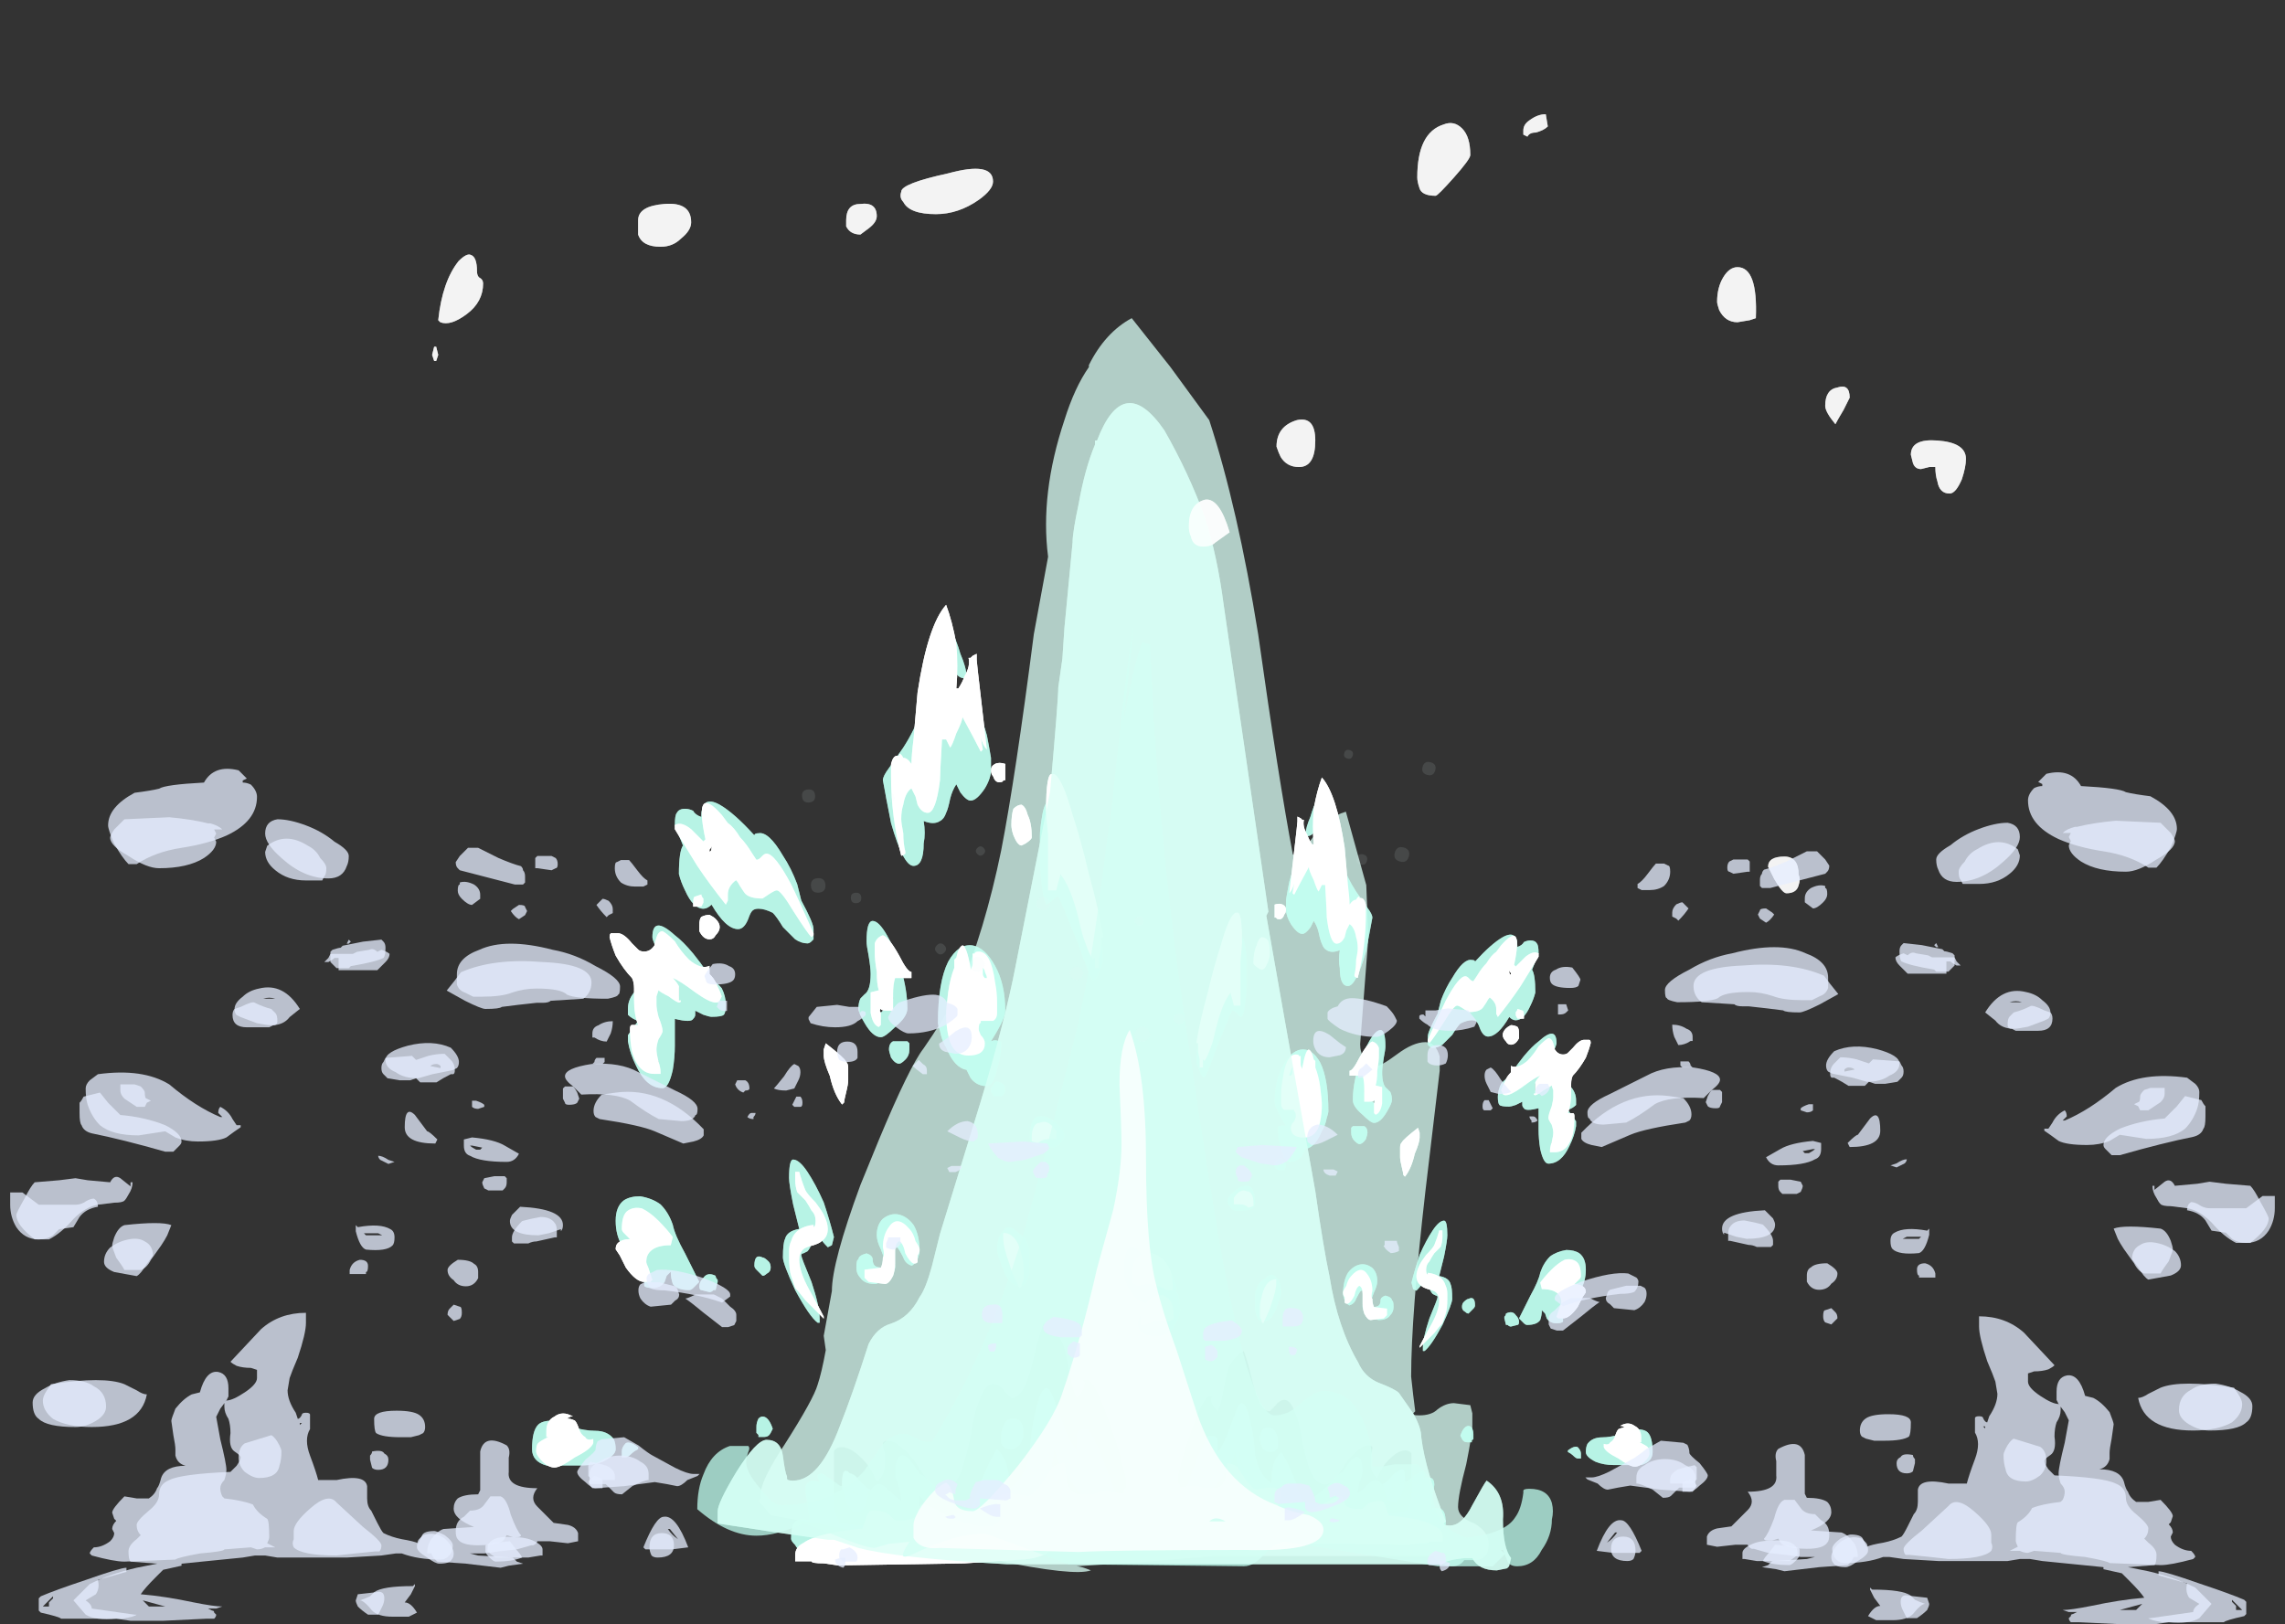 <?xml version="1.0" encoding="UTF-8" standalone="no"?>
<svg xmlns:ffdec="https://www.free-decompiler.com/flash" xmlns:xlink="http://www.w3.org/1999/xlink" ffdec:objectType="frame" height="278.75px" width="392.1px" xmlns="http://www.w3.org/2000/svg">
  <rect width="100%" height="100%" fill="#333333" stroke="none"/>
  <g transform="matrix(1.0, 0.0, 0.0, 1.0, 195.85, 253.05)">
    <use ffdec:characterId="2659" height="23.55" transform="matrix(7.0, 0.0, 0.0, 7.0, -104.55, -149.25)" width="15.8" xlink:href="#shape0"/>
    <use ffdec:characterId="2659" height="23.55" transform="matrix(-5.592, 0.0, 0.0, 5.592, 87.738, -119.617)" width="15.8" xlink:href="#shape0"/>
    <use ffdec:characterId="2657" height="30.75" transform="matrix(7.0, 0.0, 0.0, 7.0, -72.7, -198.45)" width="19.45" xlink:href="#shape1"/>
    <use ffdec:characterId="2660" height="35.25" transform="matrix(7.0, 0.0, 0.0, 7.0, -121.7, -233.45)" width="37.6" xlink:href="#shape2"/>
    <use ffdec:characterId="2659" height="23.55" transform="matrix(7.0, 0.0, 0.0, 7.0, -104.55, -149.25)" width="15.8" xlink:href="#shape0"/>
    <use ffdec:characterId="2659" height="23.55" transform="matrix(-5.592, 0.0, 0.0, 5.592, 87.738, -119.617)" width="15.8" xlink:href="#shape0"/>
    <use ffdec:characterId="2661" height="28.6" transform="matrix(7.0, 0.0, 0.0, 7.0, -76.2, -183.75)" width="20.95" xlink:href="#shape3"/>
    <use ffdec:characterId="2660" height="35.25" transform="matrix(7.0, 0.0, 0.0, 7.0, -121.7, -233.45)" width="37.6" xlink:href="#shape2"/>
    <use ffdec:characterId="2633" height="0.6" transform="matrix(-3.968, 0.0, 0.0, -3.968, -9.96, -84.809)" width="0.6" xlink:href="#shape4"/>
    <use ffdec:characterId="2633" height="0.6" transform="matrix(-4.401, 0.0, 0.0, -4.401, 1.52, -74.23)" width="0.6" xlink:href="#shape4"/>
    <use ffdec:characterId="2633" height="0.6" transform="matrix(-3.161, 0.0, 0.0, -3.161, 7.448, -77.252)" width="0.6" xlink:href="#shape4"/>
    <use ffdec:characterId="2633" height="0.6" transform="matrix(-2.658, 0.0, 0.0, -2.658, 0.447, -94.203)" width="0.6" xlink:href="#shape4"/>
    <use ffdec:characterId="2633" height="0.6" transform="matrix(3.968, 0.0, 0.0, -3.968, -17.99, -96.809)" width="0.6" xlink:href="#shape4"/>
    <use ffdec:characterId="2633" height="0.6" transform="matrix(4.401, 0.0, 0.0, -4.401, -29.47, -86.23)" width="0.6" xlink:href="#shape4"/>
    <use ffdec:characterId="2633" height="0.6" transform="matrix(3.16, 0.0, 0.0, -3.161, -35.398, -89.252)" width="0.6" xlink:href="#shape4"/>
    <use ffdec:characterId="2633" height="0.6" transform="matrix(2.658, 0.0, 0.0, -2.658, -28.397, -106.203)" width="0.6" xlink:href="#shape4"/>
    <use ffdec:characterId="2633" height="0.6" transform="matrix(3.446, -1.967, -1.967, -3.446, 48.906, -119.526)" width="0.6" xlink:href="#shape4"/>
    <use ffdec:characterId="2633" height="0.6" transform="matrix(3.822, -2.181, -2.181, -3.822, 44.208, -104.599)" width="0.6" xlink:href="#shape4"/>
    <use ffdec:characterId="2633" height="0.6" transform="matrix(2.745, -1.567, -1.567, -2.745, 37.496, -104.256)" width="0.6" xlink:href="#shape4"/>
    <use ffdec:characterId="2633" height="0.6" transform="matrix(2.309, -1.317, -1.317, -2.309, 35.253, -122.512)" width="0.6" xlink:href="#shape4"/>
    <use ffdec:characterId="2633" height="0.6" transform="matrix(-2.983, -2.606, 2.607, -2.984, -56.987, -114.773)" width="0.6" xlink:href="#shape4"/>
    <use ffdec:characterId="2633" height="0.6" transform="matrix(-3.308, -2.89, 2.891, -3.309, -55.325, -99.24)" width="0.6" xlink:href="#shape4"/>
    <use ffdec:characterId="2633" height="0.6" transform="matrix(-2.376, -2.076, 2.076, -2.377, -48.86, -97.614)" width="0.6" xlink:href="#shape4"/>
    <use ffdec:characterId="2633" height="0.6" transform="matrix(-1.998, -1.746, 1.746, -1.998, -43.024, -114.977)" width="0.6" xlink:href="#shape4"/>
    <use ffdec:characterId="2653" height="19.65" transform="matrix(-7.0, 0.0, 0.0, 7.0, -69.5, -112.8)" width="17.8" xlink:href="#shape5"/>
    <use ffdec:characterId="2650" height="20.9" transform="matrix(-7.0, 0.0, 0.0, 7.0, -70.55, -121.2)" width="17.5" xlink:href="#shape6"/>
    <use ffdec:characterId="2653" height="19.65" transform="matrix(7.0, 0.0, 0.0, 7.0, 69.9, -112.2)" width="17.8" xlink:href="#shape5"/>
    <use ffdec:characterId="2650" height="20.9" transform="matrix(7.0, 0.0, 0.0, 7.0, 70.95, -120.6)" width="17.5" xlink:href="#shape6"/>
    <use ffdec:characterId="2662" height="17.95" transform="matrix(-7.0, 0.0, 0.0, 7.0, -10.55, -101.6)" width="17.9" xlink:href="#shape7"/>
    <use ffdec:characterId="2658" height="18.85" transform="matrix(-7.0, 0.0, 0.0, 7.0, -10.2, -107.55)" width="17.8" xlink:href="#shape8"/>
    <use ffdec:characterId="2662" height="17.95" transform="matrix(7.0, 0.0, 0.0, 7.0, 10.95, -101.0)" width="17.9" xlink:href="#shape7"/>
    <use ffdec:characterId="2658" height="18.85" transform="matrix(7.0, 0.0, 0.0, 7.0, 10.6, -106.95)" width="17.8" xlink:href="#shape8"/>
  </g>
  <defs>
    <g id="shape0" transform="matrix(1.0, 0.0, 0.0, 1.0, 13.15, 21.05)">
      <path d="M-2.4 1.15 L-3.0 1.3 Q-3.85 1.5 -4.85 1.5 L-5.2 1.5 -5.55 1.45 -5.6 1.4 -5.6 1.45 Q-5.75 1.2 -5.75 0.75 L-5.75 -0.05 Q-5.75 -0.25 -5.75 -0.3 -5.7 -0.4 -5.55 -0.4 -5.3 -0.4 -4.95 0.0 -4.8 0.2 -4.7 0.45 -4.5 0.3 -4.5 0.0 -4.5 -0.05 -4.5 -0.25 -4.55 -0.4 -4.55 -0.5 L-4.5 -0.55 -4.4 -0.55 Q-4.25 -0.55 -4.05 -0.35 -3.9 -0.25 -3.7 0.05 L-3.4 0.5 Q-3.2 0.65 -3.1 0.65 -2.85 0.65 -2.65 0.25 -2.55 0.0 -2.4 -0.65 -2.3 -1.3 -2.2 -1.5 -2.05 -1.95 -1.85 -1.95 -1.7 -1.95 -1.55 -1.75 L-1.4 -1.6 Q-1.1 -1.6 -0.9 -2.4 -0.85 -2.6 -0.75 -3.0 -0.65 -3.35 -0.6 -3.45 -0.35 -3.3 -0.2 -3.05 -0.1 -2.9 -0.05 -2.6 L0.05 -2.1 Q0.1 -1.8 0.2 -1.6 0.35 -1.75 0.35 -1.8 0.4 -1.85 0.4 -2.0 L0.35 -2.05 Q0.4 -2.05 0.45 -2.05 0.65 -2.05 1.05 -0.85 1.2 -0.45 1.3 -0.05 L1.4 0.35 Q1.4 0.55 1.4 0.6 L1.35 0.65 1.35 0.7 Q1.35 0.8 1.35 0.85 1.35 1.0 1.1 1.0 L0.25 1.05 -0.85 1.05 Q-0.7 0.9 -0.6 0.65 -0.45 0.4 -0.4 0.05 -0.35 -0.2 -0.35 -0.35 -0.25 0.05 0.0 0.35 0.4 1.0 0.85 1.0 1.0 1.0 1.1 0.9 1.15 0.85 1.15 0.7 0.6 -0.85 0.45 -0.85 0.2 -0.85 0.2 -0.7 0.2 -0.65 0.2 -0.5 0.2 -0.4 0.2 -0.35 0.05 -0.5 -0.1 -0.9 L-0.35 -1.55 Q-0.45 -1.85 -0.55 -1.85 -0.7 -1.8 -0.8 -1.3 -0.85 -1.15 -0.9 -0.8 -0.95 -0.4 -0.95 -0.25 -1.1 0.4 -1.45 0.6 -1.45 0.25 -1.5 0.1 -1.55 -0.15 -1.75 -0.35 -1.85 -0.25 -2.15 0.45 -2.35 0.95 -2.4 1.15 M-4.9 0.8 Q-4.9 0.7 -4.85 0.65 -4.95 0.6 -5.1 0.45 -5.25 0.25 -5.35 0.25 -5.45 0.15 -5.5 0.2 -5.55 0.25 -5.55 0.5 -5.55 0.65 -5.5 0.8 -5.4 1.2 -5.2 1.2 -5.0 1.2 -4.95 0.95 L-4.9 0.8 M-1.65 -0.5 Q-1.6 -0.35 -1.4 -0.35 -1.3 -0.35 -1.2 -0.45 -1.1 -0.6 -1.1 -0.75 -1.1 -0.95 -1.2 -1.05 -1.25 -1.1 -1.35 -1.1 -1.5 -1.1 -1.55 -1.0 -1.65 -0.85 -1.65 -0.7 -1.65 -0.6 -1.65 -0.5" fill="#98ccc0" fill-opacity="0.753" fill-rule="evenodd" stroke="none"/>
      <path d="M-0.85 1.05 Q-1.1 1.45 -1.55 1.45 -1.6 1.45 -1.7 1.35 -1.85 1.3 -1.9 1.3 -2.0 1.3 -2.0 1.35 -2.05 1.5 -2.15 1.6 -2.2 1.55 -2.3 1.4 -2.4 1.25 -2.4 1.2 L-2.4 1.15 Q-2.35 0.95 -2.15 0.45 -1.85 -0.25 -1.75 -0.35 -1.55 -0.15 -1.5 0.1 -1.45 0.25 -1.45 0.6 -1.1 0.4 -0.95 -0.25 -0.95 -0.4 -0.9 -0.8 -0.85 -1.15 -0.8 -1.3 -0.7 -1.8 -0.55 -1.85 -0.45 -1.85 -0.35 -1.55 L-0.1 -0.9 Q0.05 -0.5 0.2 -0.35 0.2 -0.4 0.2 -0.5 0.2 -0.65 0.2 -0.7 0.2 -0.85 0.45 -0.85 0.6 -0.85 1.15 0.7 1.15 0.85 1.1 0.9 1.0 1.0 0.85 1.0 0.4 1.0 0.0 0.35 -0.25 0.05 -0.35 -0.35 -0.35 -0.2 -0.4 0.05 -0.45 0.4 -0.6 0.65 -0.7 0.9 -0.85 1.05 M-1.65 -0.5 Q-1.65 -0.6 -1.65 -0.7 -1.65 -0.85 -1.55 -1.0 -1.5 -1.1 -1.35 -1.1 -1.25 -1.1 -1.2 -1.05 -1.1 -0.95 -1.1 -0.75 -1.1 -0.6 -1.2 -0.45 -1.3 -0.35 -1.4 -0.35 -1.6 -0.35 -1.65 -0.5 M-4.9 0.8 L-4.95 0.95 Q-5.0 1.2 -5.2 1.2 -5.4 1.2 -5.5 0.8 -5.55 0.65 -5.55 0.5 -5.55 0.25 -5.5 0.2 -5.45 0.15 -5.35 0.25 -5.25 0.25 -5.1 0.45 -4.95 0.6 -4.85 0.65 -4.9 0.7 -4.9 0.8" fill="#bffff0" fill-opacity="0.753" fill-rule="evenodd" stroke="none"/>
      <path d="M0.25 -13.85 Q0.3 -13.3 0.4 -13.0 L0.45 -12.95 0.45 -13.1 Q0.45 -13.2 0.4 -13.4 0.35 -13.7 0.25 -13.85 M0.0 -14.4 Q0.05 -14.45 0.05 -14.55 0.05 -14.7 -0.1 -14.9 -0.2 -15.1 -0.2 -15.25 -0.2 -15.35 -0.15 -15.45 L-0.1 -15.6 Q0.0 -15.35 0.2 -14.8 0.4 -14.25 0.5 -14.0 0.85 -13.0 0.85 -12.35 0.85 -12.25 0.75 -12.05 0.7 -11.85 0.6 -11.85 0.55 -11.85 0.25 -12.7 -0.15 -13.7 -0.25 -13.9 -0.3 -13.9 -0.4 -13.8 -0.5 -13.7 -0.55 -13.7 -0.65 -13.9 -0.7 -14.65 -0.7 -15.15 -0.7 -15.4 -0.7 -15.55 -0.65 -15.85 -0.6 -16.2 -0.45 -16.3 -0.45 -16.0 -0.4 -15.4 L-0.4 -14.4 0.0 -14.4 M2.65 -4.3 Q2.65 -4.1 2.5 -4.0 2.4 -3.9 2.05 -3.9 1.7 -3.9 1.5 -4.25 1.35 -4.5 1.35 -4.7 1.35 -5.1 1.45 -5.25 1.55 -5.35 1.7 -5.25 1.8 -5.15 1.9 -4.95 2.0 -4.7 2.0 -4.45 L2.05 -4.45 Q2.0 -4.6 2.05 -4.75 2.15 -4.85 2.25 -4.85 2.4 -4.85 2.55 -4.6 2.65 -4.4 2.65 -4.3 M0.1 0.75 Q-0.1 0.5 -0.15 0.25 -0.45 0.7 -1.2 1.25 -1.95 1.75 -2.2 1.75 -2.6 1.75 -3.15 1.3 -3.4 1.1 -3.65 0.8 -3.65 1.1 -3.7 1.35 -3.85 1.8 -4.2 1.8 -4.25 1.8 -4.35 1.7 -4.5 1.55 -4.55 1.45 L-4.7 1.5 Q-4.7 1.55 -4.65 1.65 -4.75 1.75 -4.9 1.85 -5.05 1.9 -5.2 1.9 -5.35 1.9 -5.5 1.8 -5.6 1.75 -5.65 1.7 -5.75 1.7 -5.85 1.8 -5.9 1.9 -5.95 1.9 L-6.0 1.95 -6.0 2.1 Q-6.05 2.15 -6.15 2.15 L-6.55 2.15 Q-6.65 2.1 -6.7 2.0 -6.8 1.9 -6.8 1.85 -6.8 1.6 -6.75 1.5 -6.65 1.3 -6.35 1.4 -6.35 1.3 -6.4 1.0 -6.45 0.7 -6.45 0.65 -6.45 0.35 -6.1 0.45 L-6.15 0.35 -6.15 0.3 Q-6.15 0.25 -6.05 0.25 -6.0 0.25 -5.6 0.55 L-5.55 0.55 Q-5.45 0.55 -5.4 0.65 -5.1 0.8 -4.95 0.8 L-4.85 0.65 Q-4.75 0.5 -4.65 0.5 -4.55 0.5 -4.35 0.7 -4.15 0.9 -4.1 0.9 L-4.15 0.6 Q-4.25 0.35 -4.25 0.25 -4.25 -0.15 -4.1 -0.2 -3.95 -0.25 -3.65 0.25 L-3.55 0.3 Q-3.45 0.4 -3.15 0.7 -2.85 1.0 -2.6 1.1 L-2.1 1.15 -1.65 0.9 Q-1.0 0.55 -0.85 0.4 -0.6 0.2 -0.5 -0.1 -0.45 -0.35 -0.5 -0.6 -0.25 -0.75 -0.1 -0.6 0.0 -0.5 0.2 -0.1 0.4 0.3 0.6 0.5 0.85 0.75 1.2 0.75 1.1 0.85 0.9 0.95 0.7 1.05 0.6 1.05 0.3 1.05 0.1 0.75 M-9.0 -15.2 L-8.8 -14.75 Q-8.7 -14.6 -8.65 -14.5 -8.45 -14.35 -7.95 -14.35 L-7.5 -14.35 Q-7.65 -14.45 -8.1 -15.05 -8.4 -15.5 -8.6 -15.65 -8.65 -15.55 -8.75 -15.4 -8.85 -15.25 -9.0 -15.2 M-9.6 -15.95 Q-9.55 -16.05 -9.4 -16.05 -9.3 -16.05 -9.2 -16.0 -9.15 -15.9 -9.0 -15.85 -9.0 -16.4 -8.55 -16.15 -8.2 -15.95 -7.7 -15.4 -7.7 -15.45 -7.6 -15.45 -7.35 -15.5 -7.0 -14.9 -6.8 -14.6 -6.65 -14.2 -6.6 -14.0 -6.55 -13.8 -6.25 -13.25 -6.25 -13.1 L-6.25 -12.85 -6.3 -12.8 Q-6.35 -12.75 -6.4 -12.75 -6.55 -12.75 -6.7 -12.85 -6.8 -12.95 -7.0 -13.15 -7.15 -13.4 -7.25 -13.5 -7.45 -13.6 -7.6 -13.6 -7.7 -13.6 -7.75 -13.55 -7.8 -13.5 -7.85 -13.35 -7.95 -13.1 -8.1 -13.1 -8.4 -13.1 -8.75 -13.7 -8.85 -13.6 -8.95 -13.6 -9.2 -13.6 -9.4 -14.05 -9.5 -14.25 -9.55 -14.45 -9.55 -15.0 -9.45 -15.15 -9.55 -15.4 -9.65 -15.65 -9.65 -15.9 -9.6 -15.95 M-2.85 -20.35 Q-2.75 -20.2 -2.65 -19.85 -2.5 -19.5 -2.5 -19.3 -2.5 -19.25 -2.55 -19.25 -2.8 -19.25 -2.9 -19.75 -2.95 -20.05 -2.95 -20.4 L-2.85 -20.35 M-3.15 -20.35 Q-3.05 -20.5 -2.95 -20.4 -3.2 -20.1 -3.4 -19.05 -3.45 -18.7 -3.55 -18.3 -3.55 -18.0 -3.55 -17.95 L-3.55 -17.9 Q-3.25 -18.05 -2.9 -18.35 L-2.55 -18.6 Q-2.2 -18.6 -2.0 -17.85 -1.95 -17.6 -1.9 -17.3 -1.9 -17.1 -1.9 -17.0 -1.9 -16.8 -2.05 -16.55 -2.25 -16.25 -2.4 -16.25 -2.5 -16.25 -2.65 -16.45 -2.7 -16.55 -2.75 -16.65 -2.85 -16.5 -2.9 -16.3 -2.95 -16.05 -3.0 -15.95 -3.05 -15.8 -3.15 -15.75 -3.3 -15.65 -3.55 -15.75 -3.5 -15.45 -3.55 -15.2 -3.55 -14.65 -3.8 -14.65 -4.05 -14.65 -4.35 -15.7 -4.45 -16.2 -4.55 -16.75 -4.55 -16.85 -4.4 -17.05 L-4.05 -17.55 Q-3.5 -18.4 -3.4 -19.4 -3.3 -20.15 -3.15 -20.35 M-4.25 -16.8 L-4.2 -16.9 -4.1 -16.95 -4.25 -16.95 Q-4.25 -16.9 -4.25 -16.8 M-10.1 -11.75 Q-10.05 -11.75 -9.85 -11.6 -9.65 -11.45 -9.6 -11.4 L-9.55 -11.45 Q-9.55 -11.5 -9.55 -11.65 L-9.9 -12.2 Q-10.2 -12.8 -10.2 -12.9 -10.2 -13.45 -9.65 -12.95 -9.45 -12.8 -9.2 -12.5 -9.0 -12.25 -8.9 -12.1 -8.9 -12.0 -9.05 -11.95 -8.7 -11.9 -8.5 -11.65 -8.4 -11.45 -8.4 -11.25 -8.4 -11.05 -8.45 -11.0 -8.5 -10.95 -8.75 -10.95 -8.8 -10.95 -8.95 -11.0 -9.05 -11.05 -9.15 -11.1 L-9.15 -11.0 Q-9.15 -10.95 -9.2 -10.9 -9.25 -10.8 -9.65 -10.9 -9.65 -10.6 -9.65 -10.25 -9.65 -9.95 -9.7 -9.65 -9.8 -9.2 -9.95 -9.2 -10.35 -9.2 -10.6 -9.75 -10.75 -10.05 -10.8 -10.35 -10.8 -10.45 -10.8 -10.5 L-10.55 -10.85 Q-10.7 -10.9 -10.8 -11.0 -10.8 -11.05 -10.8 -11.15 -10.8 -11.4 -10.6 -11.6 -10.35 -11.75 -10.1 -11.75 M-10.25 -10.05 Q-10.1 -9.85 -10.05 -9.8 L-10.05 -9.85 -10.15 -10.0 -10.25 -10.1 -10.25 -10.05 M-10.65 -5.95 Q-10.7 -5.95 -10.7 -5.85 -10.7 -5.7 -10.6 -5.55 -10.45 -5.3 -10.4 -5.2 L-10.05 -5.7 Q-10.2 -5.75 -10.45 -5.85 L-10.65 -5.95 M-10.9 -6.45 Q-10.75 -6.55 -10.5 -6.55 -10.2 -6.5 -10.0 -6.35 -9.8 -6.15 -9.7 -5.85 -9.65 -5.6 -9.4 -5.15 -9.15 -4.65 -9.05 -4.45 L-9.2 -4.3 Q-9.25 -4.25 -9.3 -4.25 -9.6 -4.25 -9.7 -4.4 -9.75 -4.55 -9.75 -4.7 -9.8 -4.65 -9.85 -4.6 L-9.9 -4.45 Q-10.0 -4.3 -10.2 -4.3 -10.35 -4.3 -10.4 -4.35 -10.4 -4.45 -10.4 -4.55 -10.4 -4.65 -10.35 -4.75 -10.8 -5.1 -10.95 -5.35 -11.1 -5.6 -11.1 -5.95 -11.1 -6.3 -10.9 -6.45 M-12.8 -0.55 L-12.8 -0.5 Q-12.6 -0.5 -12.55 -0.55 L-12.55 -0.7 -12.65 -0.7 -12.75 -0.65 Q-12.8 -0.6 -12.8 -0.55 M-13.0 -0.95 Q-12.9 -1.05 -12.65 -1.05 L-12.2 -0.9 Q-11.85 -0.8 -11.6 -0.8 -11.3 -0.8 -11.15 -0.6 -11.1 -0.5 -11.1 -0.35 -11.1 -0.2 -11.4 -0.05 -11.65 0.05 -11.95 0.05 L-12.8 0.05 Q-13.15 -0.05 -13.15 -0.35 -13.15 -0.8 -13.0 -0.95 M-10.55 -0.35 Q-10.65 -0.3 -10.7 -0.25 -10.8 -0.15 -10.85 -0.15 L-10.95 -0.15 -10.95 -0.3 Q-10.95 -0.4 -10.85 -0.5 -10.75 -0.55 -10.55 -0.4 L-10.55 -0.35 M-2.15 -11.95 Q-2.15 -11.8 -2.2 -11.7 -2.25 -11.55 -2.4 -11.5 -2.55 -11.6 -2.5 -11.8 L-2.5 -11.95 Q-2.5 -12.05 -2.5 -12.1 L-2.65 -12.1 Q-2.7 -11.85 -2.75 -11.3 L-2.75 -10.75 Q-2.7 -10.6 -2.65 -10.5 -2.5 -10.25 -2.4 -10.25 -2.4 -10.3 -2.4 -10.5 L-2.45 -10.8 Q-2.45 -11.05 -2.4 -11.15 -2.3 -11.35 -1.95 -11.35 -2.0 -11.45 -2.05 -11.6 L-2.15 -11.95 M-1.8 -12.2 Q-1.55 -11.75 -1.55 -11.1 -1.55 -10.9 -1.9 -10.35 -1.8 -10.4 -1.7 -10.35 L-1.65 -10.35 Q-1.65 -10.3 -1.65 -10.2 -1.65 -10.0 -1.75 -9.65 -1.85 -9.25 -2.0 -9.25 -2.25 -9.25 -2.4 -9.45 -2.45 -9.55 -2.5 -9.65 -2.8 -9.7 -3.0 -10.2 -3.1 -10.35 -3.15 -10.6 -3.2 -10.75 -3.2 -10.8 -3.2 -11.8 -2.95 -12.3 -2.7 -12.75 -2.35 -12.7 -2.05 -12.65 -1.8 -12.2 M-4.95 -12.8 Q-4.95 -13.3 -4.8 -13.3 -4.65 -13.3 -4.45 -12.95 -4.25 -12.6 -4.1 -12.1 -3.95 -11.6 -3.95 -11.15 -3.95 -10.95 -4.25 -10.7 -4.5 -10.45 -4.6 -10.45 -4.8 -10.45 -5.0 -10.8 -5.15 -11.05 -5.15 -11.15 -5.15 -11.3 -5.1 -11.4 L-5.0 -11.5 Q-4.85 -11.6 -4.85 -12.0 -4.85 -12.15 -4.9 -12.45 -4.95 -12.7 -4.95 -12.8 M-4.5 -12.6 Q-4.45 -12.4 -4.45 -12.2 -4.45 -12.05 -4.55 -11.7 -4.6 -11.35 -4.7 -11.2 -4.65 -11.1 -4.6 -11.05 L-4.4 -11.25 -4.3 -11.4 Q-4.3 -11.5 -4.35 -11.55 -4.45 -11.65 -4.45 -11.75 -4.45 -11.8 -4.4 -11.95 -4.35 -12.1 -4.25 -12.1 -4.25 -12.2 -4.35 -12.45 L-4.5 -12.65 -4.5 -12.6 M-4.4 -10.15 Q-4.4 -10.3 -4.3 -10.35 L-3.95 -10.35 -3.9 -10.3 Q-3.9 -10.25 -3.9 -10.15 -3.9 -10.0 -4.0 -9.9 -4.1 -9.8 -4.15 -9.8 -4.25 -9.8 -4.35 -9.95 -4.4 -10.1 -4.4 -10.15 M-1.55 -9.25 L-1.55 -9.15 Q-1.55 -9.05 -1.6 -9.05 -1.6 -9.0 -1.7 -9.0 -1.8 -9.0 -1.85 -9.0 -1.85 -9.05 -1.9 -9.1 L-1.9 -9.2 Q-1.85 -9.3 -1.8 -9.35 -1.7 -9.4 -1.55 -9.25 M-0.2 -7.85 Q-0.25 -7.75 -0.4 -7.75 -0.8 -7.75 -0.9 -7.85 -0.95 -7.9 -0.95 -8.0 -0.95 -8.3 -0.85 -8.45 -0.75 -8.55 -0.55 -8.5 -0.4 -8.45 -0.25 -8.3 -0.1 -8.15 -0.1 -8.05 -0.1 -7.95 -0.2 -7.85 M-9.35 -12.0 L-9.3 -12.05 Q-9.75 -12.6 -9.8 -12.6 -9.85 -12.45 -9.65 -12.3 -9.45 -12.1 -9.35 -12.0 M-6.75 -6.35 Q-6.85 -6.85 -6.85 -7.0 -6.85 -7.45 -6.75 -7.45 -6.6 -7.45 -6.4 -7.15 -6.2 -6.85 -6.0 -6.4 -5.85 -5.95 -5.75 -5.55 L-5.8 -5.35 -5.9 -5.3 Q-6.05 -5.45 -6.1 -5.55 L-6.2 -5.8 -6.25 -5.8 Q-6.25 -5.35 -6.4 -5.2 L-6.5 -5.15 Q-6.55 -5.15 -6.55 -5.1 -6.55 -5.05 -6.3 -4.45 -6.1 -3.85 -6.1 -3.55 L-6.1 -3.45 -6.15 -3.45 Q-6.35 -3.6 -6.7 -4.25 -7.0 -4.9 -7.0 -5.05 -7.0 -5.4 -6.95 -5.5 -6.9 -5.7 -6.6 -5.75 L-6.75 -6.35 M-7.4 -4.65 Q-7.45 -4.6 -7.5 -4.6 L-7.65 -4.75 Q-7.7 -4.8 -7.7 -4.85 -7.7 -5.0 -7.65 -5.05 -7.6 -5.1 -7.5 -5.05 -7.45 -5.05 -7.35 -4.95 -7.3 -4.9 -7.3 -4.8 -7.3 -4.7 -7.4 -4.65 M-5.2 -4.8 Q-5.2 -5.0 -5.15 -5.0 -5.15 -5.1 -4.95 -5.15 -4.8 -5.1 -4.8 -5.0 -4.8 -4.9 -4.75 -4.85 -4.7 -4.8 -4.55 -4.8 -4.5 -4.8 -4.5 -4.9 -4.5 -5.0 -4.6 -5.25 -4.7 -5.45 -4.7 -5.6 -4.7 -5.85 -4.55 -6.0 -4.35 -6.15 -4.15 -6.1 -3.95 -6.05 -3.8 -5.85 -3.65 -5.6 -3.65 -5.2 -3.65 -5.15 -3.7 -5.0 -3.8 -4.85 -3.85 -4.85 -4.0 -4.9 -4.05 -5.05 -4.15 -5.25 -4.2 -5.3 L-4.35 -5.3 Q-4.35 -5.25 -4.3 -5.05 -4.25 -4.9 -4.25 -4.8 -4.25 -4.7 -4.45 -4.55 -4.65 -4.4 -4.75 -4.4 -5.0 -4.4 -5.1 -4.55 -5.2 -4.65 -5.2 -4.8 M-9.0 -4.25 Q-9.05 -4.25 -9.05 -4.35 -9.05 -4.45 -8.95 -4.55 -8.85 -4.7 -8.65 -4.6 -8.65 -4.55 -8.6 -4.5 L-8.6 -4.45 -8.65 -4.25 -8.7 -4.25 Q-8.75 -4.2 -8.8 -4.2 L-9.0 -4.25 M-7.6 -0.7 L-7.65 -0.75 Q-7.65 -0.8 -7.65 -0.9 -7.65 -1.0 -7.6 -1.1 -7.55 -1.15 -7.5 -1.15 -7.35 -1.15 -7.25 -0.85 L-7.3 -0.75 Q-7.35 -0.65 -7.45 -0.65 L-7.6 -0.65 -7.6 -0.7 M-1.35 -5.75 Q-1.2 -5.65 -1.05 -5.5 -0.95 -5.3 -0.95 -5.2 -0.95 -4.85 -0.95 -4.7 -1.0 -4.35 -1.2 -4.35 -1.45 -4.35 -1.6 -4.75 -1.7 -5.0 -1.75 -5.2 -1.75 -5.6 -1.6 -5.7 -1.5 -5.85 -1.35 -5.75" fill="#bffff0" fill-opacity="0.753" fill-rule="evenodd" stroke="none"/>
      <path d="M0.8 -12.9 L0.8 -13.0 Q0.8 -12.8 0.8 -12.7 0.8 -12.6 0.75 -12.4 0.75 -12.25 0.75 -12.15 L0.65 -12.15 0.65 -12.35 Q0.65 -12.45 0.65 -12.4 L0.6 -12.35 Q0.5 -12.5 0.4 -12.8 0.35 -12.9 0.25 -13.35 0.05 -14.15 -0.2 -14.45 -0.2 -14.4 -0.25 -14.25 L-0.3 -14.05 -0.5 -14.05 Q-0.5 -14.3 -0.5 -14.8 L-0.5 -15.4 Q-0.55 -15.9 -0.55 -16.0 -0.55 -16.95 -0.4 -16.9 L-0.35 -16.9 Q-0.15 -16.8 0.1 -15.9 0.3 -15.3 0.5 -14.45 0.75 -13.55 0.85 -12.9 L0.8 -12.9 M2.55 -4.3 L2.55 -4.25 2.45 -4.25 Q2.3 -4.3 2.2 -4.35 1.95 -4.45 1.7 -4.35 L1.55 -4.45 1.55 -4.5 Q1.55 -4.9 1.7 -5.05 1.85 -5.2 2.05 -5.15 2.25 -5.1 2.4 -4.9 2.55 -4.7 2.55 -4.4 L2.55 -4.3 M1.6 1.3 L0.9 1.35 Q-0.4 1.45 -1.3 1.75 -1.1 1.85 -0.8 1.95 L-0.45 2.0 -0.4 2.1 Q-0.6 2.3 -1.05 2.35 L-2.55 2.45 -5.65 2.5 -6.0 2.45 Q-6.3 2.45 -6.3 2.4 L-6.7 2.4 -6.7 2.25 Q-6.7 2.05 -6.5 1.95 -6.15 1.7 -5.05 1.6 L-4.95 1.3 Q-4.9 1.15 -4.8 1.15 -4.55 1.15 -4.4 1.25 L-4.3 1.35 Q-4.25 1.4 -4.2 1.4 -3.7 1.4 -3.7 1.2 -3.7 1.1 -3.65 1.1 -3.65 1.0 -3.55 1.0 -3.5 1.0 -3.3 1.1 L-2.95 1.3 Q-2.4 1.55 -2.0 1.55 -1.7 1.55 -1.65 1.3 -1.65 1.2 -1.7 1.1 L-1.75 1.0 Q-1.75 0.75 -1.5 0.75 L-1.3 0.75 -1.0 0.8 Q-0.9 0.8 -0.8 0.65 -0.7 0.6 -0.6 0.4 -0.45 0.2 -0.4 0.1 -0.25 0.0 -0.1 0.0 -0.05 0.25 -0.05 0.45 0.05 0.7 0.2 0.75 L0.65 0.75 0.8 0.7 Q1.35 0.7 1.55 0.8 1.8 0.9 1.8 1.15 1.8 1.25 1.6 1.3 M1.8 1.45 Q1.9 1.35 2.05 1.25 2.15 1.2 2.3 1.2 L2.3 1.35 2.05 1.55 1.9 1.55 1.8 1.45 M-9.65 -15.65 Q-9.5 -15.75 -9.25 -15.55 -9.1 -15.4 -8.95 -15.25 L-8.9 -15.3 Q-9.2 -16.7 -8.5 -15.9 L-8.35 -15.7 Q-8.2 -15.6 -8.05 -15.35 -7.9 -15.2 -7.75 -14.95 L-7.65 -14.8 Q-7.6 -14.8 -7.55 -14.85 L-7.5 -14.9 Q-7.45 -14.95 -7.4 -14.95 -7.2 -14.95 -6.8 -14.2 -6.65 -13.9 -6.25 -13.0 L-6.25 -12.95 -6.3 -12.9 Q-6.4 -13.0 -6.75 -13.55 -7.05 -14.05 -7.15 -14.05 -7.2 -14.05 -7.35 -13.95 L-7.5 -13.85 Q-7.85 -13.85 -7.95 -14.0 L-8.05 -14.15 Q-8.1 -14.25 -8.15 -14.3 -8.35 -14.15 -8.35 -13.95 -8.35 -13.85 -8.35 -13.8 L-8.4 -13.7 Q-8.8 -14.2 -9.1 -14.65 -9.35 -15.05 -9.65 -15.55 L-9.65 -15.65 M-2.4 -19.75 L-2.35 -19.8 -2.25 -19.85 Q-2.25 -19.8 -2.25 -19.7 -2.25 -19.65 -2.15 -18.8 L-2.0 -17.5 Q-2.1 -17.6 -2.15 -17.8 L-2.1 -17.5 -2.15 -17.45 Q-2.3 -17.75 -2.6 -18.3 -2.6 -18.2 -2.75 -17.9 -2.85 -17.6 -2.9 -17.55 -2.95 -17.65 -3.0 -17.75 L-3.1 -17.75 Q-3.15 -16.9 -3.15 -16.75 -3.25 -15.95 -3.45 -15.95 -3.6 -15.95 -3.7 -16.15 L-3.75 -16.35 Q-3.8 -16.45 -3.85 -16.55 -4.0 -16.45 -4.05 -16.15 -4.1 -16.0 -4.1 -15.8 -4.1 -15.7 -4.05 -15.45 -4.05 -15.2 -4.0 -15.0 L-4.0 -14.95 Q-4.05 -14.9 -4.1 -14.9 -4.35 -15.85 -4.35 -16.85 -4.35 -17.05 -4.35 -17.15 -4.3 -17.35 -4.2 -17.35 L-4.15 -17.35 -4.15 -17.4 Q-4.1 -17.4 -4.05 -17.3 -3.95 -17.3 -3.85 -17.15 -3.85 -17.35 -3.8 -17.75 -3.75 -18.35 -3.7 -18.9 -3.45 -20.55 -3.0 -21.05 -2.85 -20.65 -2.75 -20.1 -2.7 -19.55 -2.75 -19.0 L-2.7 -19.0 Q-2.6 -19.15 -2.55 -19.3 -2.4 -19.55 -2.45 -19.75 L-2.4 -19.75 M-1.55 -17.15 L-1.55 -16.95 Q-1.55 -16.9 -1.55 -16.75 L-1.6 -16.75 Q-1.6 -16.7 -1.7 -16.7 -1.8 -16.7 -1.85 -16.85 -1.9 -16.9 -1.9 -17.0 -1.9 -17.1 -1.8 -17.15 -1.7 -17.2 -1.55 -17.15 M-1.4 -15.65 Q-1.4 -15.9 -1.35 -16.05 -1.25 -16.15 -1.15 -16.15 -1.05 -16.1 -1.0 -15.9 -0.9 -15.7 -0.9 -15.35 -0.9 -15.3 -1.05 -15.2 L-1.15 -15.15 Q-1.25 -15.15 -1.35 -15.4 -1.4 -15.55 -1.4 -15.65 M-11.25 -12.9 Q-11.25 -13.0 -11.2 -13.0 L-11.05 -13.0 Q-10.9 -13.0 -10.7 -12.75 -10.6 -12.65 -10.55 -12.6 -10.5 -12.55 -10.4 -12.55 -10.25 -12.55 -10.15 -12.7 -10.15 -12.75 -10.1 -12.9 -10.05 -13.05 -9.95 -13.05 -9.85 -13.0 -9.65 -12.8 -9.5 -12.55 -9.3 -12.35 -9.0 -12.1 -8.8 -12.2 L-8.8 -12.0 Q-8.7 -11.9 -8.65 -11.8 -8.55 -11.6 -8.5 -11.45 L-8.55 -11.35 Q-8.55 -11.3 -8.65 -11.3 -8.8 -11.3 -9.15 -11.55 -9.55 -11.85 -9.7 -11.9 -9.6 -11.8 -9.55 -11.7 L-9.55 -11.35 -9.5 -11.35 Q-9.5 -11.3 -9.55 -11.3 -9.6 -11.3 -9.8 -11.45 -10.0 -11.55 -10.05 -11.6 L-10.1 -11.45 Q-10.1 -11.4 -10.1 -11.25 -10.1 -11.15 -10.05 -10.95 -9.95 -10.7 -9.95 -10.6 -9.95 -10.55 -10.05 -10.4 -10.1 -10.25 -10.1 -10.15 -10.1 -10.05 -10.05 -9.85 -10.0 -9.7 -10.0 -9.6 L-10.0 -9.55 Q-10.05 -9.55 -10.15 -9.55 -10.55 -9.55 -10.7 -10.1 -10.75 -10.35 -10.75 -10.65 -10.75 -10.75 -10.7 -10.75 L-10.55 -10.75 Q-10.65 -11.0 -10.65 -11.35 L-10.65 -11.65 Q-10.65 -11.8 -10.7 -11.9 -10.9 -12.1 -11.1 -12.45 -11.2 -12.7 -11.25 -12.9 M-10.8 -6.2 Q-10.65 -6.3 -10.45 -6.25 -10.25 -6.15 -10.05 -5.95 -9.85 -5.75 -9.7 -5.55 L-9.75 -5.35 Q-10.1 -5.35 -10.25 -5.2 -10.35 -5.1 -10.35 -4.95 -10.35 -4.9 -10.3 -4.8 -10.25 -4.65 -10.2 -4.5 L-10.25 -4.45 -10.4 -4.45 Q-10.6 -4.45 -10.85 -4.8 L-11.0 -5.1 -11.1 -5.25 Q-11.1 -5.35 -11.05 -5.4 -10.95 -5.5 -10.75 -5.5 -10.85 -5.6 -10.9 -5.65 -10.95 -5.7 -10.95 -5.75 -10.95 -6.1 -10.8 -6.2 M-13.05 -0.3 Q-13.05 -0.45 -13.0 -0.5 -12.95 -0.55 -12.75 -0.65 L-12.8 -0.65 Q-12.8 -0.7 -12.8 -0.8 -12.8 -1.05 -12.6 -1.15 -12.4 -1.3 -12.15 -1.15 L-12.2 -1.15 -12.3 -1.1 Q-12.2 -1.1 -12.1 -1.05 -12.05 -1.0 -12.0 -0.85 -11.95 -0.7 -11.85 -0.65 -11.8 -0.55 -11.65 -0.6 L-11.65 -0.5 Q-11.7 -0.35 -12.1 -0.15 -12.45 0.1 -12.6 0.1 -12.75 0.1 -12.9 -0.05 -13.05 -0.2 -13.05 -0.3 M-2.2 -12.55 Q-1.9 -12.55 -1.8 -11.8 -1.75 -11.55 -1.75 -11.3 L-1.75 -11.05 Q-1.75 -10.9 -1.85 -10.85 L-2.15 -10.85 -2.15 -10.8 Q-2.2 -10.8 -2.2 -10.65 -2.2 -10.6 -2.15 -10.5 -2.05 -10.4 -2.05 -10.3 -2.05 -10.0 -2.45 -10.0 -2.85 -10.0 -2.95 -10.5 -3.0 -10.75 -3.0 -11.0 -3.0 -11.15 -2.95 -11.55 -2.9 -11.9 -2.8 -12.15 L-2.8 -12.35 -2.75 -12.4 Q-2.7 -12.65 -2.6 -12.7 -2.5 -12.7 -2.4 -12.15 L-2.4 -12.1 Q-2.35 -12.2 -2.35 -12.25 -2.35 -12.35 -2.35 -12.5 L-2.3 -12.5 Q-2.3 -12.55 -2.2 -12.55 M-2.0 -11.9 Q-2.0 -11.95 -2.05 -12.05 -2.05 -12.1 -2.1 -12.15 L-2.1 -12.0 Q-2.1 -11.95 -2.05 -11.9 L-2.0 -11.9 M-4.55 -12.95 Q-4.4 -12.9 -4.15 -12.45 -3.95 -12.05 -3.85 -12.05 L-3.85 -11.9 -4.25 -11.9 Q-4.3 -11.75 -4.3 -11.5 -4.3 -11.2 -4.3 -11.1 L-4.45 -11.1 Q-4.6 -11.1 -4.6 -11.15 -4.65 -11.1 -4.6 -11.05 -4.6 -10.95 -4.6 -10.85 L-4.6 -10.75 -4.65 -10.7 Q-4.8 -10.75 -4.85 -11.05 -4.85 -11.2 -4.85 -11.35 -4.85 -11.5 -4.85 -11.55 L-4.65 -11.6 Q-4.7 -11.75 -4.7 -12.05 -4.75 -12.35 -4.75 -12.5 -4.75 -12.7 -4.75 -12.75 -4.7 -12.9 -4.55 -12.95 M-0.9 -7.9 L-0.9 -8.0 Q-0.9 -8.15 -0.85 -8.25 -0.8 -8.35 -0.7 -8.35 -0.5 -8.45 -0.3 -8.15 L-0.3 -7.95 -0.5 -7.95 Q-0.65 -7.95 -0.75 -7.85 L-0.9 -7.9 M-8.8 -15.05 L-8.8 -15.0 Q-8.75 -15.0 -8.75 -15.1 -8.75 -15.15 -8.75 -15.2 L-8.75 -15.15 Q-8.75 -15.1 -8.8 -15.05 M-8.95 -13.75 L-9.0 -13.65 -9.2 -13.65 -9.2 -13.75 Q-9.2 -13.9 -9.15 -13.9 L-9.0 -13.95 Q-9.0 -13.9 -8.95 -13.85 L-8.95 -13.75 M-8.8 -13.45 Q-8.7 -13.4 -8.65 -13.35 -8.55 -13.25 -8.55 -13.15 -8.55 -13.05 -8.65 -12.95 -8.7 -12.85 -8.8 -12.85 -8.95 -12.85 -9.05 -13.05 -9.05 -13.15 -9.05 -13.2 -9.05 -13.35 -9.0 -13.4 -8.9 -13.45 -8.8 -13.45 M-6.0 -10.0 L-6.0 -10.15 -5.95 -10.3 Q-5.5 -9.95 -5.45 -9.85 -5.4 -9.8 -5.4 -9.7 L-5.4 -9.4 Q-5.4 -9.3 -5.45 -9.1 -5.5 -8.9 -5.5 -8.85 L-5.55 -8.8 Q-5.75 -9.05 -5.85 -9.5 -6.0 -9.85 -6.0 -10.0 M-5.9 -5.75 Q-5.9 -5.55 -6.05 -5.45 -6.1 -5.4 -6.25 -5.35 -6.45 -5.3 -6.5 -5.25 -6.6 -5.15 -6.6 -5.0 -6.6 -4.7 -6.35 -4.25 -6.1 -3.8 -6.0 -3.6 L-6.0 -3.55 -6.45 -4.0 Q-6.6 -4.2 -6.7 -4.3 -6.75 -4.45 -6.8 -4.6 -6.85 -4.75 -6.85 -5.05 L-6.85 -5.2 Q-6.85 -5.35 -6.8 -5.45 -6.7 -5.8 -6.25 -5.85 L-6.25 -5.8 Q-6.2 -5.8 -6.2 -5.95 -6.2 -6.1 -6.3 -6.2 -6.35 -6.3 -6.45 -6.45 -6.6 -6.6 -6.65 -6.65 -6.7 -6.8 -6.7 -6.95 L-6.7 -7.15 -6.6 -7.15 Q-6.55 -6.95 -6.45 -6.7 -6.4 -6.6 -6.2 -6.4 -6.05 -6.2 -6.0 -6.1 -5.9 -5.9 -5.9 -5.75 M-5.0 -4.75 L-4.6 -4.8 Q-4.55 -4.9 -4.55 -5.05 -4.5 -5.1 -4.55 -5.3 -4.55 -5.6 -4.4 -5.8 -4.2 -6.1 -3.9 -5.75 -3.8 -5.65 -3.75 -5.45 -3.65 -5.3 -3.65 -5.25 -3.65 -5.15 -3.7 -5.1 -3.7 -5.05 -3.7 -4.95 -3.7 -4.9 -3.8 -4.9 -3.9 -4.95 -4.0 -5.15 -4.05 -5.4 -4.15 -5.45 -4.25 -5.4 -4.25 -5.2 -4.25 -5.0 -4.25 -4.9 -4.25 -4.75 -4.3 -4.6 -4.4 -4.4 -4.5 -4.4 L-4.9 -4.45 Q-4.95 -4.5 -5.0 -4.55 L-5.0 -4.75 M-1.6 -5.55 L-1.6 -5.65 -1.55 -5.65 Q-1.25 -5.6 -1.15 -5.1 -1.1 -4.95 -1.1 -4.75 L-1.1 -4.55 Q-1.1 -4.45 -1.15 -4.4 L-1.15 -4.35 -1.2 -4.3 Q-1.4 -4.7 -1.45 -4.9 -1.6 -5.3 -1.6 -5.55" fill="#ffffff" fill-rule="evenodd" stroke="none"/>
    </g>
    <g id="shape1" transform="matrix(1.0, 0.0, 0.0, 1.0, 10.4, 29.7)">
      <path d="M2.0 -22.7 L3.1 -15.15 3.05 -15.05 3.5 -12.5 4.25 -8.3 Q4.45 -6.9 4.6 -6.2 4.8 -4.95 5.3 -4.1 5.45 -3.75 5.8 -3.6 6.2 -3.45 6.3 -3.35 L6.65 -2.85 Q6.85 -2.5 6.85 -2.25 6.95 -1.45 7.45 -0.2 L7.4 -0.15 Q7.4 -0.1 7.55 -0.1 7.85 -0.1 8.1 -0.6 8.4 -1.15 8.45 -1.2 8.9 -0.9 8.85 -0.25 8.85 0.45 9.05 0.7 L9.0 0.9 8.95 0.95 8.7 1.0 Q8.25 1.0 8.1 0.7 L7.9 0.7 Q7.45 0.75 7.35 0.85 L-3.3 0.85 Q-6.0 0.7 -6.95 0.45 L-7.55 0.25 -7.7 0.25 -9.1 0.05 -10.4 -0.15 Q-10.4 -0.2 -10.4 -0.45 -10.4 -0.65 -9.95 -1.4 -9.45 -2.2 -9.2 -2.2 -8.85 -2.2 -8.8 -1.8 -8.75 -1.4 -8.7 -1.3 L-8.7 -1.25 Q-8.7 -1.2 -8.55 -1.2 -7.9 -1.2 -7.4 -2.55 -7.1 -3.3 -6.7 -4.55 -6.5 -4.95 -6.15 -5.05 -5.7 -5.2 -5.45 -5.7 -5.3 -5.9 -5.15 -6.45 L-4.95 -7.25 -3.95 -10.5 Q-3.35 -12.5 -3.1 -13.8 L-2.25 -18.1 Q-2.05 -20.35 -2.05 -20.65 L-1.95 -21.35 -1.9 -22.1 -1.7 -24.2 Q-1.7 -24.45 -1.55 -25.15 -1.4 -26.0 -1.15 -26.6 L-1.15 -26.7 -1.1 -26.7 Q-0.45 -28.4 0.55 -26.95 1.15 -25.9 1.55 -24.8 1.85 -23.85 2.0 -22.7" fill="#bffff0" fill-opacity="0.753" fill-rule="evenodd" stroke="none"/>
      <path d="M2.85 -21.95 Q3.35 -18.4 3.7 -16.55 3.75 -16.55 3.8 -16.45 L4.25 -17.05 Q4.5 -17.45 5.0 -17.6 L5.5 -15.8 5.55 -14.5 5.35 -11.9 Q5.35 -11.7 5.45 -11.55 5.55 -11.35 5.7 -11.35 5.85 -11.35 6.25 -11.65 6.65 -11.95 6.95 -11.95 7.2 -11.95 7.3 -11.6 L7.3 -11.25 6.95 -8.3 Q6.6 -5.25 6.6 -3.75 L6.65 -3.3 6.7 -2.9 6.65 -2.85 Q6.6 -2.8 6.8 -2.8 7.1 -2.8 7.25 -2.95 7.45 -3.1 7.65 -3.1 L8.05 -3.05 8.1 -2.85 8.1 -2.55 Q8.1 -2.35 7.95 -1.6 7.75 -0.85 7.75 -0.55 7.75 -0.3 8.15 -0.15 8.5 0.05 8.5 0.35 8.5 0.5 8.45 0.6 8.35 0.75 8.15 0.75 L7.9 0.75 Q7.8 0.9 7.6 0.9 7.3 0.9 7.15 0.65 L1.75 0.65 -0.05 0.8 -1.6 0.9 Q-1.5 0.9 -1.25 1.0 -1.65 1.15 -3.6 0.75 -8.15 -0.2 -9.1 -0.35 L-9.3 -0.6 -9.4 -0.7 -9.35 -0.75 -9.35 -0.85 Q-9.35 -1.2 -8.75 -2.1 -8.05 -3.2 -7.95 -3.55 -7.85 -3.85 -7.75 -4.4 L-7.8 -4.75 -7.6 -5.85 Q-7.6 -6.55 -6.9 -8.45 L-6.45 -9.55 Q-5.7 -11.35 -5.35 -11.8 -4.9 -12.45 -4.5 -13.15 -3.85 -14.7 -3.45 -16.65 -3.1 -18.45 -2.65 -21.95 L-2.3 -23.85 Q-2.5 -25.4 -1.9 -27.2 -1.65 -28.0 -1.3 -28.5 L-1.3 -28.55 Q-0.9 -29.35 -0.25 -29.7 L0.7 -28.5 1.65 -27.2 Q2.35 -25.05 2.85 -21.95" fill="#d9fff6" fill-opacity="0.753" fill-rule="evenodd" stroke="none"/>
    </g>
    <g id="shape2" transform="matrix(1.0, 0.0, 0.0, 1.0, 17.4, 34.7)">
      <path d="M4.1 -0.35 Q4.45 -0.2 4.45 0.0 4.45 0.55 2.55 0.5 -0.75 0.5 -1.55 0.55 L-4.95 0.45 Q-5.45 0.5 -5.6 0.2 L-5.6 -0.1 Q-5.6 -0.3 -5.35 -0.65 -5.05 -1.05 -4.8 -1.15 -4.65 -1.05 -4.6 -0.7 -4.55 -0.45 -4.15 -0.45 -3.95 -0.45 -3.05 -1.55 -2.15 -2.7 -1.95 -3.35 -1.5 -4.65 -1.1 -6.4 L-0.7 -7.85 Q-0.5 -8.8 -0.5 -9.45 -0.5 -9.85 -0.55 -10.9 -0.55 -11.85 -0.3 -12.25 0.1 -11.15 0.1 -9.1 0.1 -6.95 0.35 -6.0 0.5 -5.35 0.85 -4.4 L1.35 -2.85 Q1.95 -1.1 3.3 -0.6 3.6 -0.45 4.1 -0.35 M2.05 -0.2 Q1.8 -0.35 1.65 -0.2 L2.05 -0.2" fill="#ffffff" fill-opacity="0.753" fill-rule="evenodd" stroke="none"/>
      <path d="M9.5 -34.55 Q9.7 -34.7 9.9 -34.7 L9.95 -34.4 Q9.85 -34.3 9.65 -34.25 9.5 -34.25 9.45 -34.15 L9.35 -34.2 9.35 -34.3 Q9.35 -34.45 9.5 -34.55 M8.05 -33.7 Q8.05 -33.6 7.65 -33.15 7.25 -32.7 7.2 -32.7 6.85 -32.7 6.8 -32.9 6.75 -33.05 6.75 -33.15 6.75 -34.25 7.4 -34.45 7.65 -34.55 7.85 -34.35 8.05 -34.15 8.05 -33.7 M14.6 -30.95 Q15.1 -30.95 15.05 -29.7 L14.9 -29.65 14.6 -29.6 Q14.3 -29.6 14.15 -29.9 14.1 -30.05 14.1 -30.1 14.1 -30.45 14.25 -30.7 14.4 -30.95 14.6 -30.95 M20.1 -25.75 Q19.95 -25.4 19.8 -25.4 19.55 -25.4 19.5 -25.7 19.45 -25.85 19.45 -26.05 L19.3 -26.05 19.1 -26.0 Q18.95 -26.0 18.9 -26.15 L18.85 -26.35 Q18.85 -26.75 19.5 -26.7 20.2 -26.65 20.2 -26.25 20.2 -26.05 20.1 -25.75 M17.35 -27.75 L17.2 -27.45 Q17.05 -27.2 17.0 -27.1 16.75 -27.4 16.75 -27.55 16.75 -27.95 17.05 -28.0 17.35 -28.1 17.35 -27.75 M16.1 -15.8 Q16.05 -15.6 15.8 -15.6 15.7 -15.6 15.5 -15.95 L15.35 -16.25 Q15.35 -16.5 15.75 -16.5 16.1 -16.5 16.1 -16.05 16.15 -15.95 16.1 -15.8 M3.85 -26.05 Q3.55 -26.05 3.4 -26.3 3.35 -26.4 3.3 -26.55 3.3 -27.05 3.8 -27.2 4.25 -27.3 4.25 -26.7 4.25 -26.05 3.85 -26.05 M1.8 -24.2 Q1.7 -24.1 1.5 -24.1 1.25 -24.1 1.2 -24.35 1.15 -24.45 1.15 -24.6 1.15 -25.15 1.55 -25.25 1.9 -25.3 2.15 -24.45 L1.8 -24.2 M-17.4 -28.8 L-17.35 -29.0 -17.3 -29.0 -17.25 -28.8 -17.3 -28.65 -17.35 -28.65 -17.4 -28.8 M-11.7 -32.5 Q-11.05 -32.55 -11.05 -32.05 -11.05 -31.85 -11.3 -31.65 -11.5 -31.45 -11.8 -31.45 -12.25 -31.45 -12.35 -31.75 L-12.35 -32.1 Q-12.35 -32.45 -11.7 -32.5 M-16.15 -30.55 Q-16.15 -30.1 -16.55 -29.8 -16.95 -29.5 -17.2 -29.6 L-17.25 -29.65 Q-17.15 -30.6 -16.75 -31.1 -16.55 -31.3 -16.45 -31.25 -16.3 -31.2 -16.3 -30.85 -16.3 -30.75 -16.25 -30.7 -16.15 -30.65 -16.15 -30.55 M-7.25 -31.95 L-7.25 -32.1 Q-7.25 -32.5 -6.9 -32.5 -6.5 -32.55 -6.5 -32.2 -6.5 -32.05 -6.7 -31.9 L-6.9 -31.75 Q-7.15 -31.75 -7.25 -31.95 M-5.9 -32.8 Q-5.9 -33.0 -4.75 -33.25 -3.65 -33.55 -3.65 -33.05 -3.65 -32.85 -4.0 -32.6 -4.5 -32.25 -5.05 -32.25 -5.7 -32.25 -5.85 -32.55 -5.95 -32.65 -5.9 -32.8" fill="#ffffff" fill-opacity="0.753" fill-rule="evenodd" stroke="none"/>
    </g>
    <g id="shape3" transform="matrix(1.0, 0.0, 0.0, 1.0, 10.9, 27.6)">
      <path d="M3.9 -3.1 Q4.25 -3.4 4.45 -3.4 5.15 -3.4 5.45 -2.6 5.65 -2.15 5.65 -1.55 L5.9 -1.55 6.2 -1.6 6.75 -1.6 Q6.95 -1.45 7.05 -1.2 L7.15 -0.7 Q7.25 -0.05 7.95 0.2 8.9 0.1 9.15 -0.3 9.3 -0.5 9.35 -0.9 L9.35 -0.95 Q9.35 -1.0 9.5 -1.0 9.95 -1.0 10.05 -0.65 10.1 -0.45 10.05 -0.25 10.05 0.15 9.8 0.5 9.6 0.9 9.2 0.9 9.0 0.9 8.95 0.75 L8.85 0.5 8.8 0.5 8.9 0.6 8.6 0.9 7.25 0.9 5.1 0.55 3.5 0.3 Q3.3 0.3 3.0 0.6 2.75 0.9 2.5 0.9 L-1.8 0.85 Q-3.8 0.1 -3.85 0.1 -4.55 0.1 -5.5 0.55 -5.8 0.7 -5.85 0.65 -5.9 0.6 -5.7 0.3 L-6.2 0.35 -6.55 0.45 Q-6.8 0.45 -7.75 0.05 -8.05 -0.1 -8.3 -0.15 -8.95 0.15 -9.45 0.15 -10.15 0.15 -10.9 -0.5 -10.9 -1.0 -10.75 -1.35 -10.55 -1.9 -10.1 -2.05 L-9.65 -2.05 Q-9.6 -2.0 -9.65 -1.9 -9.7 -1.75 -9.7 -1.65 -9.7 -1.4 -9.35 -1.0 -9.05 -0.6 -8.85 -0.6 -7.55 -0.6 -6.8 -1.45 L-6.35 -2.1 Q-6.1 -2.35 -5.85 -2.35 -5.7 -2.35 -5.55 -2.25 -5.4 -2.15 -5.25 -2.15 L-5.15 -2.15 Q-3.9 -4.15 -3.05 -6.8 -2.85 -7.3 -1.7 -11.85 -1.25 -13.55 -0.85 -16.95 L-0.75 -17.6 Q-0.4 -21.05 -0.2 -22.2 L-0.45 -19.8 Q-0.25 -21.0 0.0 -21.75 L0.2 -21.7 Q0.4 -16.8 1.1 -12.2 1.7 -8.1 2.0 -6.5 2.7 -2.8 3.25 -2.8 3.6 -2.8 3.9 -3.1" fill="#bffff0" fill-opacity="0.753" fill-rule="evenodd" stroke="none"/>
      <path d="M2.0 -22.7 L3.1 -15.15 3.05 -15.05 3.5 -12.5 4.25 -8.3 Q4.45 -6.9 4.6 -6.2 4.8 -4.95 5.3 -4.1 5.45 -3.75 5.8 -3.6 6.2 -3.45 6.3 -3.35 L6.65 -2.85 Q6.85 -2.5 6.85 -2.25 6.95 -1.45 7.45 -0.2 L7.4 -0.15 Q7.4 -0.1 7.55 -0.1 7.85 -0.1 8.1 -0.6 8.4 -1.15 8.45 -1.2 8.9 -0.9 8.85 -0.25 8.85 0.45 9.05 0.7 L9.0 0.9 8.95 0.95 8.7 1.0 Q8.25 1.0 8.1 0.7 L7.9 0.7 Q7.45 0.75 7.35 0.85 L-3.3 0.85 Q-6.0 0.7 -6.95 0.45 L-7.55 0.25 -7.7 0.25 -9.1 0.05 -10.4 -0.15 Q-10.4 -0.2 -10.4 -0.45 -10.4 -0.65 -9.95 -1.4 -9.45 -2.2 -9.2 -2.2 -8.85 -2.2 -8.8 -1.8 -8.75 -1.4 -8.7 -1.3 L-8.7 -1.25 Q-8.7 -1.2 -8.55 -1.2 -7.9 -1.2 -7.4 -2.55 -7.1 -3.3 -6.7 -4.55 -6.5 -4.95 -6.15 -5.05 -5.7 -5.2 -5.45 -5.7 -5.3 -5.9 -5.15 -6.45 L-4.95 -7.25 -3.95 -10.5 Q-3.35 -12.5 -3.1 -13.8 L-2.25 -18.1 Q-2.05 -20.35 -2.05 -20.65 L-1.95 -21.35 -1.9 -22.1 -1.7 -24.2 Q-1.7 -24.45 -1.55 -25.15 -1.4 -26.0 -1.15 -26.6 L-1.15 -26.7 -1.1 -26.7 Q-0.45 -28.4 0.55 -26.95 1.15 -25.9 1.55 -24.8 1.85 -23.85 2.0 -22.7" fill="#d9fff6" fill-opacity="0.753" fill-rule="evenodd" stroke="none"/>
    </g>
    <g id="shape4" transform="matrix(1.0, 0.0, 0.0, 1.0, 0.3, 0.3)">
      <path d="M0.2 -0.2 Q0.3 -0.1 0.3 0.0 0.3 0.1 0.2 0.2 0.1 0.3 0.0 0.3 -0.1 0.3 -0.2 0.2 -0.3 0.1 -0.3 0.0 -0.3 -0.1 -0.2 -0.2 -0.1 -0.3 0.0 -0.3 0.1 -0.3 0.2 -0.2" fill="#e8f6fb" fill-opacity="0.11" fill-rule="evenodd" stroke="none"/>
    </g>
    <g id="shape5" transform="matrix(1.0, 0.0, 0.0, 1.0, 5.0, 18.3)">
      <path d="M5.05 -17.05 Q5.05 -17.15 5.2 -17.3 5.3 -17.5 5.5 -17.6 6.05 -17.95 6.5 -17.6 L6.55 -17.45 Q6.55 -17.2 6.3 -17.0 6.0 -16.75 5.55 -16.75 L5.15 -16.75 5.1 -16.85 Q5.05 -16.9 5.05 -17.05 M7.75 -17.9 L7.8 -18.0 7.6 -18.0 Q7.7 -18.1 7.9 -18.15 L7.95 -18.15 Q8.35 -18.25 8.9 -18.3 L10.0 -18.25 10.25 -18.0 Q10.35 -17.85 10.35 -17.8 10.35 -17.6 9.9 -17.35 9.45 -17.05 9.15 -17.05 8.45 -17.05 8.05 -17.3 7.75 -17.5 7.75 -17.7 L7.8 -17.8 7.75 -17.9 M7.3 -13.6 Q7.35 -13.55 7.35 -13.45 7.35 -13.15 7.0 -13.15 L6.45 -13.15 6.35 -13.2 Q6.25 -13.2 6.25 -13.3 6.25 -13.45 6.3 -13.5 L6.4 -13.6 Q6.6 -13.65 6.8 -13.75 6.85 -13.8 7.15 -13.65 L7.3 -13.6 M10.1 -11.75 L10.1 -11.6 Q10.1 -11.5 10.0 -11.4 L9.7 -11.2 9.5 -11.2 9.45 -11.3 9.35 -11.35 9.45 -11.4 Q9.5 -11.4 9.5 -11.55 9.5 -11.6 9.6 -11.7 L9.75 -11.75 10.1 -11.75 M10.1 -11.0 L10.4 -11.3 10.6 -11.55 11.0 -11.45 Q11.05 -11.35 11.1 -11.3 L11.1 -11.05 Q11.1 -10.8 11.05 -10.75 11.0 -10.6 10.8 -10.55 10.05 -10.4 9.0 -10.1 L8.8 -10.1 8.65 -10.25 Q8.6 -10.3 8.6 -10.35 8.6 -10.55 9.0 -10.75 9.5 -10.95 10.1 -11.0 M11.2 -8.8 L12.1 -8.8 12.5 -9.1 12.8 -9.1 12.8 -8.8 Q12.8 -8.5 12.65 -8.25 12.45 -7.95 12.1 -7.95 11.9 -7.95 11.75 -8.05 11.7 -8.1 11.6 -8.2 L11.25 -8.25 11.1 -8.5 Q10.95 -8.7 10.65 -8.75 10.65 -8.9 10.75 -8.95 10.85 -8.95 11.0 -8.85 11.1 -8.8 11.2 -8.8 M3.8 -15.0 Q3.9 -15.1 4.0 -15.05 L4.3 -15.0 4.4 -14.95 4.95 -14.95 5.0 -14.85 5.1 -14.75 Q5.05 -14.75 5.0 -14.75 4.9 -14.8 4.85 -14.85 L4.75 -14.85 4.75 -14.55 3.8 -14.55 3.6 -14.75 Q3.5 -14.85 3.5 -14.95 3.55 -15.0 3.7 -15.05 L3.8 -15.0 M1.15 -13.6 Q0.8 -13.6 0.75 -13.65 L0.35 -13.7 -0.1 -13.75 -0.25 -13.75 Q-0.4 -13.75 -0.45 -13.8 L-1.25 -13.85 Q-1.45 -14.0 -1.45 -14.25 -1.45 -14.7 -0.25 -14.75 0.95 -14.85 1.75 -14.5 L1.9 -14.3 2.1 -14.05 1.65 -13.8 Q1.25 -13.6 1.15 -13.6 M2.85 -12.35 Q2.9 -12.4 2.95 -12.45 L3.6 -12.4 3.65 -12.3 Q3.7 -12.25 3.7 -12.15 3.7 -12.05 3.65 -12.0 L3.55 -11.9 3.25 -11.85 3.0 -11.85 2.85 -11.9 2.75 -11.8 2.35 -11.8 Q2.2 -11.9 2.0 -12.0 L1.95 -12.0 Q1.9 -12.0 1.9 -12.1 1.9 -12.25 2.0 -12.35 L2.15 -12.5 Q2.35 -12.5 2.55 -12.45 L2.85 -12.35 M2.5 -12.2 Q2.45 -12.25 2.35 -12.25 2.3 -12.25 2.25 -12.2 L2.25 -12.15 2.5 -12.2 M0.25 -8.4 Q0.5 -8.15 0.5 -8.0 L0.5 -7.9 0.45 -7.85 0.1 -7.85 Q0.0 -7.9 -0.1 -7.9 L-0.55 -8.0 -0.6 -8.0 -0.6 -8.15 Q-0.6 -8.3 -0.55 -8.35 -0.45 -8.5 -0.2 -8.5 L0.05 -8.45 0.25 -8.4 M1.05 -0.5 L1.15 -0.45 1.15 -0.3 Q1.15 -0.25 1.05 -0.15 0.95 -0.05 0.9 -0.05 0.5 -0.05 0.25 -0.15 0.3 -0.25 0.4 -0.35 L0.55 -0.55 1.05 -0.5 M6.15 -2.75 Q6.15 -2.8 6.2 -2.9 6.3 -3.1 6.4 -3.15 L7.05 -2.95 Q7.2 -2.85 7.2 -2.6 7.2 -2.4 7.05 -2.25 6.85 -2.1 6.7 -2.1 6.25 -2.1 6.2 -2.4 6.15 -2.55 6.15 -2.75 M3.75 -0.3 Q3.7 -0.35 3.7 -0.45 3.7 -0.55 4.15 -0.9 L4.8 -1.5 Q5.0 -1.75 5.45 -1.35 5.85 -1.0 5.85 -0.8 L5.85 -0.6 Q5.9 -0.5 5.85 -0.4 5.65 -0.2 4.8 -0.2 L4.35 -0.25 3.85 -0.3 3.75 -0.3 M6.4 -0.45 L6.5 -0.5 Q6.45 -0.6 6.45 -0.65 6.45 -1.05 6.5 -1.1 6.75 -1.25 6.85 -1.45 7.1 -1.55 7.55 -1.6 L7.6 -1.65 Q7.65 -1.75 7.65 -1.85 7.65 -1.95 7.55 -2.05 7.5 -2.2 7.5 -2.3 7.5 -2.45 7.65 -3.05 L7.75 -3.6 7.65 -3.8 7.5 -4.0 7.45 -4.1 7.45 -4.3 Q7.45 -4.65 7.7 -4.7 8.0 -4.75 8.15 -4.2 L8.35 -4.15 Q8.55 -4.05 8.75 -3.8 8.85 -3.55 8.85 -3.5 L8.8 -3.15 Q8.75 -2.9 8.75 -2.8 L8.75 -2.65 Q8.7 -2.45 8.5 -2.4 9.0 -2.4 9.1 -2.1 9.15 -1.9 9.2 -1.85 9.25 -1.7 9.4 -1.6 L9.7 -1.6 10.0 -1.65 Q10.3 -1.35 10.3 -1.25 L10.25 -1.1 10.2 -1.05 Q10.3 -0.95 10.3 -0.85 L10.25 -0.75 Q10.25 -0.65 10.35 -0.55 10.55 -0.4 10.75 -0.4 10.85 -0.3 10.85 -0.25 L10.8 -0.2 Q10.25 -0.05 10.0 -0.05 L8.75 -0.1 Q8.7 -0.15 8.15 -0.25 7.55 -0.3 7.55 -0.35 L6.9 -0.4 6.75 -0.35 Q6.65 -0.35 6.55 -0.4 L6.3 -0.4 6.4 -0.45 M11.35 -4.5 Q11.7 -4.45 11.95 -4.3 12.25 -4.15 12.25 -3.95 12.25 -3.65 12.1 -3.55 11.9 -3.35 11.2 -3.35 10.95 -3.35 10.7 -3.5 10.45 -3.65 10.45 -3.85 10.45 -4.2 10.75 -4.35 10.95 -4.5 11.35 -4.5 M10.25 -7.15 L9.7 -7.05 Q9.6 -7.1 9.45 -7.35 L9.3 -7.55 Q9.3 -7.8 9.5 -7.9 9.65 -8.0 9.9 -7.95 10.15 -7.9 10.35 -7.75 10.5 -7.6 10.5 -7.4 10.5 -7.25 10.25 -7.15 M12.1 0.85 L12.1 1.15 12.05 1.2 Q11.6 1.3 11.55 1.35 L10.05 1.35 Q9.75 1.3 9.7 1.25 L9.75 1.25 10.8 1.1 Q10.8 1.0 10.95 0.9 L10.7 0.75 Q10.6 0.6 10.65 0.4 L9.95 0.2 9.95 0.1 Q10.1 0.1 10.95 0.4 11.7 0.65 12.05 0.8 L12.1 0.85 M11.75 0.8 L11.75 0.85 11.85 0.95 11.85 1.05 12.0 1.05 11.75 0.8 M-3.95 -10.35 Q-4.15 -10.4 -4.2 -10.5 L-4.2 -10.65 Q-3.2 -11.7 -2.05 -11.55 L-1.7 -11.5 Q-1.6 -11.4 -1.55 -11.3 -1.5 -11.2 -1.5 -11.1 -1.5 -11.0 -1.55 -10.95 L-1.65 -10.9 Q-2.65 -10.75 -3.0 -10.6 L-3.7 -10.3 -3.95 -10.35 M-0.75 -11.55 L-0.75 -11.4 -0.8 -11.3 Q-0.8 -11.25 -0.9 -11.25 -1.05 -11.25 -1.1 -11.3 L-1.15 -11.4 -1.1 -11.55 Q-1.05 -11.65 -1.0 -11.7 L-0.8 -11.7 -0.75 -11.65 -0.75 -11.55 M-2.75 -6.9 L-2.65 -6.85 Q-2.6 -6.8 -2.6 -6.7 -2.6 -6.6 -2.65 -6.5 -2.75 -6.35 -2.9 -6.3 L-3.4 -6.35 -3.5 -6.45 Q-3.6 -6.5 -3.6 -6.6 L-3.55 -6.75 -3.5 -6.8 -3.1 -6.9 -2.75 -6.9 M-4.65 -6.5 L-4.45 -6.6 -4.0 -6.6 Q-3.8 -6.5 -3.75 -6.5 -3.9 -6.4 -4.2 -6.15 L-4.65 -5.8 -4.8 -5.8 -4.95 -5.85 -5.0 -5.95 -5.0 -6.1 Q-5.0 -6.2 -4.85 -6.3 L-4.65 -6.5 M-1.4 -2.2 L-1.4 -1.95 -1.8 -1.95 Q-1.85 -1.9 -1.9 -1.85 L-2.0 -1.75 Q-2.05 -1.7 -2.2 -1.7 L-2.45 -1.9 Q-2.75 -2.05 -2.85 -2.05 L-2.85 -2.2 Q-2.85 -2.4 -2.65 -2.5 -2.45 -2.65 -2.15 -2.65 -1.85 -2.65 -1.65 -2.5 -1.4 -2.4 -1.4 -2.2" fill="#e5eeff" fill-opacity="0.753" fill-rule="evenodd" stroke="none"/>
    </g>
    <g id="shape6" transform="matrix(1.0, 0.0, 0.0, 1.0, 4.85, 19.5)">
      <path d="M4.55 -17.1 Q4.5 -17.2 4.5 -17.35 4.5 -17.5 4.85 -17.7 5.15 -17.95 5.55 -18.1 5.95 -18.25 6.25 -18.25 6.55 -18.2 6.55 -17.9 6.55 -17.65 6.15 -17.3 5.6 -16.8 5.0 -16.8 4.65 -16.8 4.55 -17.1 M9.75 -18.9 Q10.4 -18.55 10.4 -18.1 10.4 -18.0 10.25 -17.65 10.05 -17.3 9.9 -17.15 L9.7 -17.15 Q9.25 -17.45 8.6 -17.55 7.95 -17.65 7.5 -17.85 6.75 -18.2 6.75 -18.8 6.75 -18.95 6.9 -19.1 7.0 -19.15 7.1 -19.15 L7.1 -19.2 7.0 -19.25 7.2 -19.45 Q7.8 -19.6 8.05 -19.15 9.0 -19.1 9.15 -19.0 9.35 -18.95 9.75 -18.9 M7.25 -13.45 L7.15 -13.4 6.75 -13.25 Q6.5 -13.2 6.4 -13.2 6.1 -13.2 5.95 -13.4 L5.7 -13.6 Q6.1 -14.25 6.7 -14.1 6.95 -14.05 7.1 -13.9 7.3 -13.75 7.3 -13.6 7.3 -13.5 7.25 -13.45 M9.0 -10.6 L8.75 -10.45 Q8.5 -10.35 8.2 -10.35 7.7 -10.35 7.5 -10.45 7.3 -10.6 7.15 -10.7 L7.15 -10.75 7.25 -10.75 7.35 -10.9 Q7.45 -11.1 7.65 -11.2 7.7 -11.15 7.7 -11.05 L7.6 -10.95 7.65 -10.95 Q8.25 -11.2 8.9 -11.75 9.55 -12.15 10.65 -12.0 L10.85 -11.85 Q10.95 -11.75 10.95 -11.65 10.95 -11.4 10.9 -11.25 10.8 -10.95 10.6 -10.75 10.3 -10.5 9.65 -10.5 L9.0 -10.6 M9.9 -9.05 Q9.8 -9.2 9.8 -9.35 L9.85 -9.35 9.85 -9.25 10.1 -9.45 Q10.25 -9.55 10.35 -9.35 L10.9 -9.4 11.2 -9.45 11.6 -9.4 12.2 -9.35 Q12.3 -9.25 12.45 -8.95 12.65 -8.6 12.65 -8.55 12.65 -8.3 12.2 -7.95 L11.85 -7.95 Q11.55 -8.1 11.25 -8.45 10.95 -8.75 10.65 -8.8 L10.25 -8.85 Q10.05 -8.85 10.0 -8.9 9.95 -8.95 9.9 -9.05 M4.15 -15.25 L4.65 -15.15 4.7 -15.1 Q4.75 -15.1 4.9 -15.05 L4.95 -15.0 4.95 -14.75 4.8 -14.6 4.5 -14.6 4.45 -14.65 Q3.85 -14.75 3.65 -14.85 3.6 -14.9 3.6 -15.1 3.6 -15.2 3.65 -15.25 L3.7 -15.3 4.15 -15.25 M4.5 -15.3 L4.55 -15.2 4.5 -15.2 4.45 -15.25 4.5 -15.3 M6.25 -13.85 L6.6 -13.85 Q6.45 -13.9 6.3 -13.85 L6.25 -13.85 M3.05 -12.7 Q3.6 -12.55 3.6 -12.35 3.6 -12.15 3.35 -12.05 3.15 -11.9 2.8 -11.9 L2.45 -12.0 1.95 -12.1 1.85 -12.15 Q1.8 -12.2 1.8 -12.3 1.8 -12.45 2.0 -12.65 2.45 -12.85 3.05 -12.7 M1.45 -13.9 L1.25 -13.9 Q0.75 -13.9 0.5 -14.0 0.2 -14.1 -0.1 -14.1 -0.7 -14.1 -0.85 -13.95 -1.05 -13.85 -1.85 -13.85 -2.1 -13.9 -2.1 -13.95 -2.15 -13.95 -2.15 -14.15 -2.15 -14.35 -1.55 -14.65 -1.05 -14.95 -0.5 -15.05 0.65 -15.35 1.3 -15.05 1.85 -14.85 1.85 -14.45 L1.85 -14.2 Q1.8 -14.05 1.65 -14.0 L1.45 -13.9 M0.5 -8.55 Q0.55 -8.45 0.55 -8.4 0.55 -8.05 -0.15 -8.05 L-0.4 -8.1 -0.7 -8.2 -0.7 -8.15 Q-0.75 -8.2 -0.75 -8.3 -0.75 -8.7 0.3 -8.75 L0.5 -8.55 M5.55 -6.15 Q6.2 -6.15 6.65 -5.75 L7.4 -4.95 Q7.35 -4.9 7.25 -4.85 7.1 -4.8 6.9 -4.8 L6.75 -4.75 Q6.75 -4.7 6.75 -4.55 6.75 -4.4 7.05 -4.2 7.35 -4.0 7.5 -4.0 L7.55 -3.95 7.55 -3.85 Q7.55 -3.7 7.45 -3.55 7.4 -3.4 7.4 -3.2 7.45 -2.85 7.3 -2.75 7.15 -2.65 7.15 -2.6 7.15 -2.55 7.25 -2.4 L7.4 -2.25 Q8.6 -2.2 8.9 -2.05 9.15 -1.95 9.15 -1.7 9.15 -1.5 9.4 -1.3 9.7 -1.05 9.7 -0.95 9.7 -0.8 9.6 -0.7 L9.7 -0.6 Q9.9 -0.45 9.9 -0.3 9.9 -0.1 9.85 -0.05 L9.2 0.0 9.7 0.1 Q10.35 0.25 10.85 0.5 L11.25 0.9 10.95 1.25 Q10.7 1.4 10.2 1.35 L9.85 1.4 9.05 1.4 8.0 1.35 7.8 1.35 Q7.75 1.3 7.75 1.25 L7.8 1.2 Q7.8 1.15 7.85 1.15 L7.95 1.1 7.75 1.1 7.6 1.05 Q7.8 1.05 8.3 0.95 9.0 0.8 9.6 0.75 9.5 0.6 9.25 0.35 L9.05 0.15 8.6 0.05 8.6 0.0 7.1 -0.15 6.8 -0.2 6.55 -0.2 6.25 -0.15 4.55 -0.15 3.7 -0.2 3.35 -0.25 3.2 -0.25 Q2.8 -0.1 2.25 -0.1 2.1 -0.1 2.0 -0.25 1.95 -0.35 1.95 -0.45 1.95 -0.55 2.15 -0.7 2.35 -0.8 2.4 -0.8 2.65 -0.8 2.7 -0.7 L2.8 -0.5 Q2.9 -0.55 3.2 -0.6 3.45 -0.65 3.65 -0.75 3.7 -0.8 3.8 -1.0 L3.95 -1.3 Q4.05 -1.4 4.05 -1.6 L4.05 -1.9 Q4.1 -2.2 4.8 -2.05 L5.25 -2.05 Q5.3 -2.25 5.45 -2.65 5.6 -3.05 5.45 -3.3 L5.45 -3.65 Q5.45 -3.7 5.55 -3.7 5.65 -3.7 5.65 -3.65 5.7 -3.55 5.75 -3.55 L5.8 -3.7 Q6.0 -4.0 6.0 -4.25 L5.95 -4.55 Q5.9 -4.7 5.75 -5.05 5.55 -5.65 5.55 -5.9 L5.55 -6.15 M1.1 -0.3 Q1.05 -0.25 0.9 -0.15 L0.1 -0.15 -0.2 -0.2 -0.25 -0.2 Q-0.25 -0.25 -0.25 -0.35 -0.25 -0.45 -0.05 -0.55 0.15 -0.65 0.45 -0.65 1.1 -0.7 1.1 -0.35 L1.1 -0.3 M5.7 -3.45 L5.65 -3.45 5.7 -3.4 5.7 -3.45 M11.9 -4.25 Q12.0 -4.1 12.0 -4.0 12.0 -3.75 11.75 -3.55 11.4 -3.35 10.8 -3.35 9.6 -3.35 9.45 -4.15 9.55 -4.15 9.7 -4.25 9.9 -4.35 10.0 -4.4 10.5 -4.6 11.8 -4.4 L11.9 -4.25 M10.25 -8.0 Q10.3 -7.85 10.3 -7.8 10.3 -7.75 10.2 -7.5 10.05 -7.3 10.0 -7.2 L9.6 -7.2 Q9.45 -7.25 9.35 -7.45 L9.1 -7.8 Q9.0 -7.95 8.95 -8.05 L8.85 -8.3 Q9.1 -8.4 10.0 -8.3 10.15 -8.25 10.25 -8.0 M9.55 0.9 L9.0 1.05 9.4 1.05 9.55 0.9 M9.7 1.15 L9.7 1.15 M-4.0 -11.0 Q-4.05 -11.0 -4.05 -11.15 -4.05 -11.35 -3.5 -11.6 L-2.6 -12.05 Q-2.15 -12.3 -1.45 -12.25 -0.8 -12.15 -0.8 -11.95 -0.8 -11.85 -1.0 -11.7 L-1.2 -11.5 Q-2.05 -11.55 -2.4 -11.35 -2.8 -11.05 -3.1 -10.9 L-3.65 -10.85 Q-3.95 -10.85 -4.0 -11.0 M-2.85 -7.1 Q-2.8 -7.05 -2.8 -7.0 -2.8 -6.85 -2.9 -6.75 -3.0 -6.7 -3.25 -6.7 -4.1 -6.6 -4.65 -6.4 L-4.85 -6.55 -4.85 -6.6 Q-4.85 -6.75 -4.2 -7.0 -3.45 -7.25 -3.05 -7.2 L-2.85 -7.1 M-3.8 -2.05 L-4.05 -2.15 -4.1 -2.2 -3.95 -2.2 Q-3.8 -2.2 -3.5 -2.35 L-2.95 -2.65 Q-2.85 -2.7 -2.6 -2.9 L-2.25 -3.1 -1.7 -3.05 -1.6 -3.0 Q-1.55 -2.9 -1.55 -2.8 -1.55 -2.75 -1.3 -2.55 -1.1 -2.3 -1.1 -2.25 -1.1 -2.15 -1.3 -2.0 -1.45 -1.85 -1.55 -1.85 L-2.25 -1.9 -3.0 -2.0 -3.3 -1.95 -3.55 -1.9 Q-3.65 -1.9 -3.8 -2.05" fill="#e5eeff" fill-opacity="0.753" fill-rule="evenodd" stroke="none"/>
    </g>
    <g id="shape7" transform="matrix(1.0, 0.0, 0.0, 1.0, 4.85, 16.7)">
      <path d="M10.35 -16.65 Q10.4 -16.65 10.4 -16.5 10.4 -16.4 10.3 -16.3 10.15 -16.15 10.05 -16.15 L9.85 -16.3 Q9.85 -16.35 9.85 -16.4 9.85 -16.55 10.0 -16.65 10.2 -16.75 10.35 -16.7 L10.35 -16.65 M9.05 -16.05 L9.1 -16.0 Q9.0 -15.85 8.9 -15.8 L8.75 -15.9 8.7 -16.0 8.75 -16.1 Q8.75 -16.15 8.9 -16.15 L9.05 -16.05 M7.0 -16.15 Q6.9 -16.0 6.75 -15.85 L6.7 -15.9 6.6 -15.95 6.6 -16.05 Q6.6 -16.15 6.7 -16.25 6.8 -16.3 6.85 -16.3 6.95 -16.2 7.0 -16.15 M7.1 -12.25 L6.85 -12.25 6.8 -12.3 6.8 -12.4 7.0 -12.4 Q7.05 -12.35 7.05 -12.3 L7.1 -12.25 M9.75 -9.45 L9.8 -9.35 Q9.8 -9.3 9.75 -9.2 L9.65 -9.15 9.3 -9.15 9.25 -9.2 Q9.2 -9.25 9.2 -9.35 L9.2 -9.45 9.25 -9.5 9.5 -9.5 9.75 -9.45 M12.3 -9.9 L12.1 -9.8 11.95 -9.85 12.1 -9.9 Q12.25 -10.0 12.35 -10.0 12.35 -9.95 12.3 -9.9 M4.05 -13.65 L4.0 -13.6 Q3.95 -13.55 3.85 -13.55 L3.8 -13.55 3.8 -13.7 Q3.8 -13.85 3.8 -13.8 L4.0 -13.8 4.05 -13.65 M1.1 -12.55 Q1.1 -12.45 1.05 -12.35 0.95 -12.3 0.85 -12.3 0.65 -12.3 0.6 -12.4 0.6 -12.45 0.6 -12.55 0.6 -12.8 0.85 -12.8 1.1 -12.8 1.1 -12.55 M2.0 -11.45 L2.1 -11.45 2.2 -11.25 2.15 -11.2 2.0 -11.2 Q1.95 -11.2 1.95 -11.3 1.95 -11.4 2.0 -11.45 M3.15 -10.9 L3.15 -10.95 Q3.1 -11.0 3.1 -11.05 L3.2 -11.05 Q3.25 -11.05 3.3 -10.95 3.25 -10.9 3.15 -10.9 M0.9 -0.15 L1.0 -0.15 1.15 -0.1 Q1.15 0.05 0.95 0.1 0.9 0.05 0.9 0.0 L0.9 -0.15 M5.65 -0.2 Q5.6 -0.15 5.5 -0.15 5.1 -0.15 5.1 -0.45 5.1 -0.75 5.4 -0.75 5.7 -0.75 5.7 -0.4 5.7 -0.3 5.65 -0.2 M13.05 -7.1 L12.65 -7.1 12.65 -7.15 Q12.6 -7.15 12.6 -7.3 12.6 -7.45 12.8 -7.45 13.0 -7.4 13.05 -7.2 L13.05 -7.1 M10.5 -6.35 L10.6 -6.25 Q10.65 -6.2 10.65 -6.1 10.55 -6.0 10.5 -5.95 L10.35 -6.0 Q10.3 -6.05 10.3 -6.15 10.3 -6.3 10.35 -6.3 L10.5 -6.35 M7.05 -2.15 Q7.15 -2.1 7.2 -2.0 7.15 -1.9 7.1 -1.85 L6.85 -1.85 Q6.85 -1.9 6.85 -2.0 6.85 -2.1 6.9 -2.1 L7.05 -2.15 M10.25 -1.15 Q10.45 -1.05 10.45 -0.8 10.45 -0.65 10.4 -0.6 10.3 -0.45 9.9 -0.45 9.5 -0.45 9.3 -0.55 9.25 -0.6 9.2 -0.7 L9.05 -0.65 8.95 -0.65 Q8.85 -0.65 8.85 -0.7 8.95 -0.8 9.1 -1.2 9.2 -1.6 9.35 -1.65 L9.6 -1.65 9.75 -1.45 Q9.85 -1.3 10.1 -1.3 10.2 -1.2 10.25 -1.15 M12.55 -2.65 L12.55 -2.55 12.5 -2.35 Q12.45 -2.3 12.35 -2.3 12.1 -2.3 12.1 -2.55 12.1 -2.65 12.2 -2.7 12.25 -2.8 12.5 -2.75 12.5 -2.7 12.55 -2.65 M11.35 -0.6 Q11.4 -0.55 11.4 -0.4 11.4 -0.3 11.15 -0.15 10.95 0.0 10.85 0.0 10.6 0.0 10.55 -0.1 10.5 -0.15 10.5 -0.25 10.5 -0.4 10.7 -0.6 10.95 -0.8 11.25 -0.7 L11.35 -0.6 M12.85 0.75 L12.9 0.9 Q12.9 0.95 12.85 1.05 12.75 1.15 12.6 1.25 L12.35 1.25 12.25 1.05 Q12.2 0.95 12.2 0.85 12.2 0.65 12.4 0.7 L12.85 0.75 M-2.2 -12.9 Q-2.2 -13.3 -1.8 -13.05 L-1.55 -12.85 -1.4 -12.75 Q-1.4 -12.6 -1.55 -12.55 L-1.8 -12.5 Q-2.05 -12.5 -2.15 -12.7 -2.2 -12.8 -2.2 -12.9 M-3.7 -9.6 L-3.75 -9.5 Q-3.75 -9.45 -3.9 -9.45 -4.05 -9.45 -4.05 -9.5 L-4.05 -9.55 Q-4.1 -9.6 -4.1 -9.7 -4.1 -9.8 -4.0 -9.85 L-3.9 -9.85 Q-3.7 -9.7 -3.7 -9.6 M-0.9 -12.35 Q-0.85 -12.3 -0.75 -12.2 -0.8 -12.15 -1.0 -12.0 L-1.1 -12.0 -1.1 -12.1 Q-1.1 -12.2 -1.0 -12.25 L-0.9 -12.35 M-1.85 -9.75 L-1.7 -9.75 -1.6 -9.7 -1.65 -9.6 -1.8 -9.6 Q-1.95 -9.65 -1.95 -9.75 L-1.85 -9.75 M-2.65 -5.2 L-2.75 -5.2 Q-2.8 -5.25 -2.8 -5.4 L-2.75 -5.4 Q-2.65 -5.4 -2.6 -5.35 -2.6 -5.25 -2.65 -5.2 M-4.55 -5.3 L-4.55 -5.15 -4.6 -5.1 Q-4.65 -5.05 -4.7 -5.05 -4.8 -5.05 -4.85 -5.1 L-4.85 -5.25 Q-4.85 -5.35 -4.85 -5.4 L-4.7 -5.45 Q-4.6 -5.4 -4.55 -5.3 M-1.75 -1.2 L-1.55 -1.15 Q-1.6 -1.1 -1.7 -1.1 -1.8 -1.1 -1.8 -1.15 L-1.75 -1.2 M-2.4 -1.35 L-2.55 -1.25 Q-2.7 -1.15 -2.8 -1.15 L-2.9 -1.15 Q-2.9 -1.2 -2.9 -1.3 L-2.9 -1.45 Q-2.75 -1.5 -2.4 -1.35" fill="#e5eeff" fill-opacity="0.753" fill-rule="evenodd" stroke="none"/>
    </g>
    <g id="shape8" transform="matrix(1.0, 0.0, 0.0, 1.0, 4.9, 17.55)">
      <path d="M6.4 -17.25 L6.5 -17.2 Q6.55 -17.2 6.55 -17.05 6.55 -16.85 6.4 -16.7 6.25 -16.6 6.05 -16.6 L5.85 -16.6 5.75 -16.65 5.75 -16.75 Q5.85 -16.8 6.0 -17.0 6.15 -17.2 6.2 -17.25 L6.4 -17.25 M8.5 -17.3 L8.5 -17.2 Q8.5 -17.1 8.5 -17.05 L8.45 -17.05 8.1 -17.0 8.0 -17.05 Q7.95 -17.05 7.95 -17.15 7.95 -17.25 8.0 -17.3 L8.1 -17.35 8.45 -17.35 8.5 -17.3 M8.75 -16.85 Q8.75 -16.95 8.8 -17.0 8.8 -17.05 8.85 -17.1 9.05 -17.15 9.4 -17.3 L9.9 -17.55 10.15 -17.55 10.35 -17.35 10.45 -17.2 Q10.45 -17.1 10.4 -17.05 L10.35 -17.0 9.0 -16.65 8.8 -16.65 8.75 -16.7 Q8.75 -16.75 8.75 -16.85 M7.1 -12.9 L7.05 -12.9 Q6.9 -12.8 6.75 -12.8 L6.65 -13.0 Q6.6 -13.15 6.6 -13.3 6.8 -13.3 6.95 -13.2 7.1 -13.15 7.1 -13.0 L7.1 -12.9 M9.95 -11.35 L10.05 -11.35 10.05 -11.2 Q10.0 -11.15 9.9 -11.15 L9.75 -11.2 9.75 -11.25 Q9.8 -11.3 9.95 -11.35 M10.25 -10.4 L10.25 -10.25 Q10.25 -10.05 10.1 -10.0 9.85 -9.85 9.2 -9.85 9.0 -9.85 8.9 -10.05 L9.25 -10.25 Q9.5 -10.4 10.05 -10.45 L10.25 -10.4 M9.8 -10.2 L9.85 -10.15 9.95 -10.15 Q10.05 -10.2 10.1 -10.25 L10.05 -10.25 9.8 -10.2 M10.95 -10.3 L10.9 -10.4 Q11.1 -10.6 11.15 -10.6 L11.45 -11.0 Q11.7 -11.25 11.7 -10.7 11.7 -10.3 10.95 -10.3 M4.15 -14.7 Q4.35 -14.45 4.35 -14.4 L4.3 -14.25 Q4.25 -14.2 4.1 -14.2 3.75 -14.2 3.65 -14.3 3.6 -14.35 3.6 -14.45 3.6 -14.6 3.75 -14.65 3.9 -14.75 4.15 -14.7 M1.6 -13.65 L1.8 -13.4 1.8 -13.35 1.75 -13.25 Q1.45 -13.15 1.15 -13.15 0.75 -13.15 0.6 -13.3 0.5 -13.35 0.4 -13.45 L0.4 -13.5 Q0.4 -13.55 0.5 -13.55 L0.55 -13.5 Q0.55 -13.7 0.55 -13.65 L0.8 -13.65 1.1 -13.7 1.6 -13.65 M3.35 -11.6 Q3.25 -11.6 3.25 -11.65 3.25 -11.8 3.35 -11.85 L3.55 -11.85 3.6 -11.75 Q3.55 -11.6 3.4 -11.55 L3.35 -11.6 M2.4 -11.95 Q2.6 -11.7 2.65 -11.65 2.55 -11.6 2.35 -11.6 L2.15 -11.65 2.05 -11.85 Q2.0 -11.95 2.0 -12.05 2.0 -12.15 2.05 -12.2 L2.15 -12.25 Q2.25 -12.2 2.4 -11.95 M0.65 -0.05 Q0.6 -0.05 0.6 -0.15 0.6 -0.3 0.8 -0.4 L0.95 -0.35 1.0 -0.35 Q1.05 -0.3 1.05 -0.2 1.05 -0.1 1.0 -0.1 L0.95 -0.05 0.65 -0.05 M6.75 -2.4 Q6.9 -2.45 7.15 -2.5 L7.2 -2.45 7.2 -2.15 7.1 -2.05 6.55 -2.05 6.55 -2.15 Q6.55 -2.3 6.75 -2.4 M5.2 -0.85 L5.0 -0.6 Q5.15 -0.7 5.25 -0.85 L5.2 -0.85 M5.8 -0.35 L5.15 -0.35 4.75 -0.4 Q5.05 -1.2 5.35 -1.15 5.55 -1.15 5.85 -0.4 L5.8 -0.35 M12.9 -8.3 L12.9 -8.15 Q12.8 -7.75 12.65 -7.7 12.15 -7.65 12.0 -7.8 11.95 -7.85 11.95 -8.0 11.95 -8.15 12.05 -8.2 12.3 -8.35 12.85 -8.25 L12.9 -8.3 M12.7 -8.1 L12.35 -8.1 12.25 -8.05 12.65 -8.05 12.7 -8.1 M10.65 -7.2 Q10.65 -7.05 10.5 -6.95 10.4 -6.8 10.2 -6.8 10.0 -6.8 9.9 -7.0 9.9 -7.05 9.9 -7.15 9.9 -7.3 10.0 -7.35 10.1 -7.45 10.4 -7.45 10.65 -7.3 10.65 -7.2 M9.15 -2.6 Q9.1 -2.8 9.2 -2.9 9.75 -3.2 9.85 -2.75 9.85 -2.6 9.85 -2.35 L9.85 -2.0 Q9.85 -1.9 9.85 -1.8 L9.9 -1.7 Q10.25 -1.7 10.4 -1.6 10.5 -1.5 10.5 -1.35 10.5 -1.1 10.0 -0.9 L10.75 -0.85 Q10.9 -0.8 11.05 -0.6 11.15 -0.45 11.15 -0.25 L11.05 -0.25 11.0 -0.15 Q10.95 -0.1 10.9 -0.05 L10.2 0.0 9.35 0.1 9.15 0.05 8.8 0.0 8.95 -0.05 9.05 -0.15 9.9 -0.2 10.1 -0.25 9.75 -0.25 9.4 -0.3 8.95 -0.35 8.6 -0.45 8.55 -0.45 Q8.45 -0.5 8.45 -0.55 L8.15 -0.55 7.7 -0.5 7.45 -0.55 Q7.45 -0.7 7.45 -0.75 7.5 -0.9 7.7 -0.95 L8.05 -1.0 Q8.2 -1.15 8.45 -1.4 8.65 -1.6 8.45 -1.85 9.2 -1.85 9.15 -2.25 L9.15 -2.6 M12.4 -3.2 Q12.25 -3.1 11.8 -3.1 L11.55 -3.1 11.35 -3.15 11.25 -3.2 Q11.2 -3.25 11.2 -3.35 11.2 -3.55 11.35 -3.65 11.5 -3.75 11.9 -3.75 12.45 -3.75 12.45 -3.55 12.45 -3.25 12.4 -3.2 M12.55 0.8 Q12.65 0.85 12.8 0.9 12.7 0.9 12.5 1.15 12.35 1.3 12.0 1.3 L11.6 1.3 Q11.5 1.25 11.4 1.2 11.55 0.95 11.7 0.95 L11.55 0.75 11.45 0.55 Q11.45 0.45 11.45 0.5 L11.5 0.55 Q12.25 0.55 12.45 0.7 L12.55 0.8 M-1.85 -13.6 Q-1.8 -13.7 -1.6 -13.75 -1.5 -13.95 -1.25 -13.95 -0.95 -13.95 -0.4 -13.75 -0.25 -13.6 -0.2 -13.5 L-0.15 -13.4 Q-0.15 -13.3 -0.35 -13.15 -0.55 -13.0 -0.65 -13.0 -1.15 -13.0 -1.55 -13.2 -1.85 -13.4 -1.85 -13.45 L-1.85 -13.6 M-3.95 -10.05 Q-4.1 -10.15 -4.1 -10.2 L-4.05 -10.3 -3.45 -10.35 -2.6 -10.3 Q-2.7 -10.1 -2.85 -9.95 -3.0 -9.85 -3.15 -9.85 L-3.5 -9.9 Q-3.8 -10.0 -3.95 -10.05 M-1.9 -10.45 Q-2.1 -10.35 -2.25 -10.35 L-2.3 -10.4 Q-2.35 -10.4 -2.35 -10.5 -2.35 -10.8 -2.1 -10.85 -1.85 -10.85 -1.6 -10.6 L-1.9 -10.45 M-0.45 -8.0 L-0.15 -8.0 Q-0.15 -7.95 -0.1 -7.85 L-0.1 -7.75 Q-0.2 -7.7 -0.3 -7.7 -0.45 -7.8 -0.45 -7.85 -0.5 -7.85 -0.45 -7.9 L-0.45 -8.0 M-2.7 -5.9 L-2.95 -5.9 -2.95 -6.1 Q-2.95 -6.4 -2.7 -6.35 -2.45 -6.35 -2.45 -6.1 -2.45 -5.9 -2.7 -5.9 M-4.05 -5.95 Q-3.95 -5.85 -3.95 -5.8 -3.95 -5.65 -4.15 -5.6 -4.3 -5.55 -4.45 -5.55 L-4.85 -5.55 -4.9 -5.6 -4.9 -5.7 Q-4.9 -5.85 -4.8 -5.9 -4.65 -6.0 -4.2 -6.05 L-4.05 -5.95 M-1.85 -1.95 Q-1.65 -2.15 -1.45 -2.0 -1.3 -1.95 -1.3 -1.8 -1.3 -1.65 -1.7 -1.5 -2.05 -1.35 -2.25 -1.35 -2.35 -1.35 -2.4 -1.45 L-2.4 -1.6 -3.05 -1.55 -3.15 -1.6 Q-3.15 -1.65 -3.15 -1.75 -3.15 -1.9 -3.0 -1.95 -2.9 -2.05 -2.8 -2.05 L-2.5 -2.05 -2.3 -2.0 Q-2.15 -1.75 -2.15 -1.6 L-2.05 -1.55 -1.85 -1.55 Q-1.75 -1.55 -1.65 -1.6 L-1.55 -1.7 Q-1.6 -1.7 -1.65 -1.75 L-1.8 -1.7 -1.8 -1.8 -1.85 -1.95" fill="#e5eeff" fill-opacity="0.753" fill-rule="evenodd" stroke="none"/>
    </g>
  </defs>
</svg>
